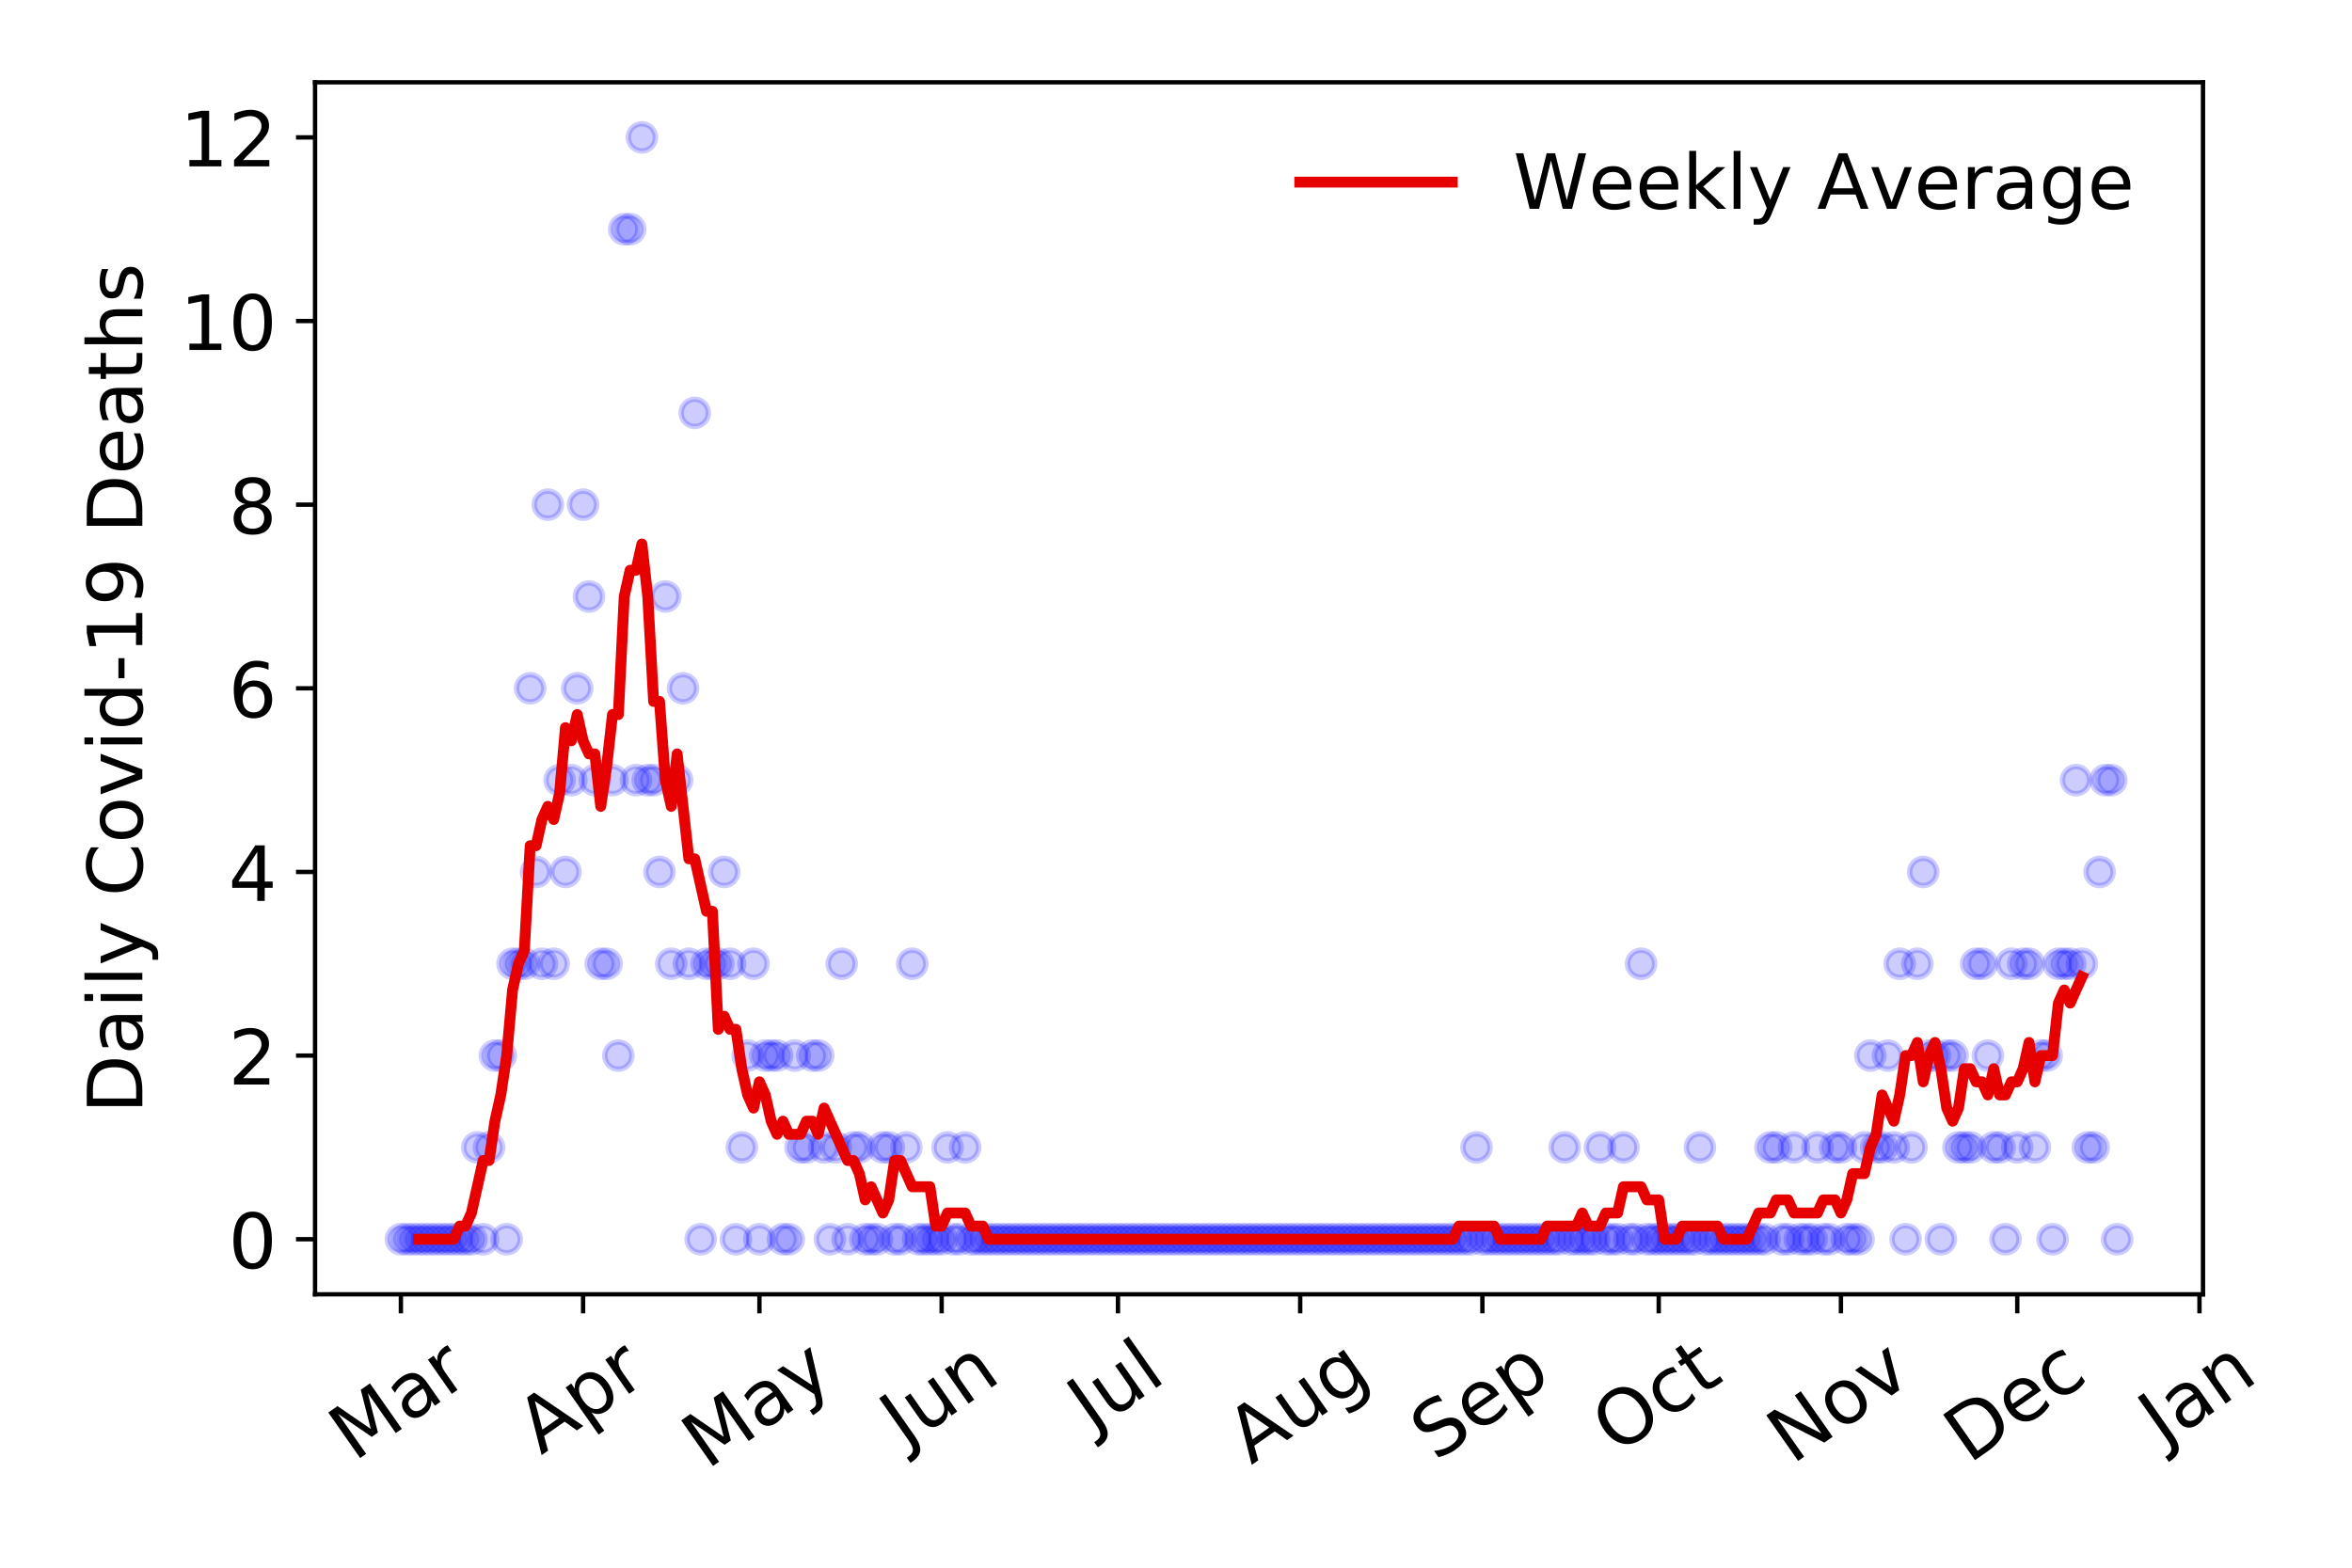 <?xml version="1.0" encoding="utf-8" standalone="no"?>
<!DOCTYPE svg PUBLIC "-//W3C//DTD SVG 1.1//EN"
  "http://www.w3.org/Graphics/SVG/1.1/DTD/svg11.dtd">
<!-- Created with matplotlib (https://matplotlib.org/) -->
<svg height="288pt" version="1.1" viewBox="0 0 432 288" width="432pt" xmlns="http://www.w3.org/2000/svg" xmlns:xlink="http://www.w3.org/1999/xlink">
 <defs>
  <style type="text/css">
*{stroke-linecap:butt;stroke-linejoin:round;}
  </style>
 </defs>
 <g id="figure_1">
  <g id="patch_1">
   <path d="M 0 288 
L 432 288 
L 432 0 
L 0 0 
z
" style="fill:#ffffff;"/>
  </g>
  <g id="axes_1">
   <g id="patch_2">
    <path d="M 57.87 237.778 
L 404.633 237.778 
L 404.633 15.12 
L 57.87 15.12 
z
" style="fill:#ffffff;"/>
   </g>
   <g id="matplotlib.axis_1">
    <g id="xtick_1">
     <g id="line2d_1">
      <defs>
       <path d="M 0 0 
L 0 3.5 
" id="mcff7a9dde7" style="stroke:#000000;stroke-width:0.8;"/>
      </defs>
      <g>
       <use style="stroke:#000000;stroke-width:0.8;" x="73.632" xlink:href="#mcff7a9dde7" y="237.778"/>
      </g>
     </g>
     <g id="text_1">
      <!-- Mar -->
      <defs>
       <path d="M 9.812 72.906 
L 24.516 72.906 
L 43.109 23.297 
L 61.812 72.906 
L 76.516 72.906 
L 76.516 0 
L 66.891 0 
L 66.891 64.016 
L 48.094 14.016 
L 38.188 14.016 
L 19.391 64.016 
L 19.391 0 
L 9.812 0 
z
" id="DejaVuSans-77"/>
       <path d="M 34.281 27.484 
Q 23.391 27.484 19.188 25 
Q 14.984 22.516 14.984 16.5 
Q 14.984 11.719 18.141 8.906 
Q 21.297 6.109 26.703 6.109 
Q 34.188 6.109 38.703 11.406 
Q 43.219 16.703 43.219 25.484 
L 43.219 27.484 
z
M 52.203 31.203 
L 52.203 0 
L 43.219 0 
L 43.219 8.297 
Q 40.141 3.328 35.547 0.953 
Q 30.953 -1.422 24.312 -1.422 
Q 15.922 -1.422 10.953 3.297 
Q 6 8.016 6 15.922 
Q 6 25.141 12.172 29.828 
Q 18.359 34.516 30.609 34.516 
L 43.219 34.516 
L 43.219 35.406 
Q 43.219 41.609 39.141 45 
Q 35.062 48.391 27.688 48.391 
Q 23 48.391 18.547 47.266 
Q 14.109 46.141 10.016 43.891 
L 10.016 52.203 
Q 14.938 54.109 19.578 55.047 
Q 24.219 56 28.609 56 
Q 40.484 56 46.344 49.844 
Q 52.203 43.703 52.203 31.203 
z
" id="DejaVuSans-97"/>
       <path d="M 41.109 46.297 
Q 39.594 47.172 37.812 47.578 
Q 36.031 48 33.891 48 
Q 26.266 48 22.188 43.047 
Q 18.109 38.094 18.109 28.812 
L 18.109 0 
L 9.078 0 
L 9.078 54.688 
L 18.109 54.688 
L 18.109 46.188 
Q 20.953 51.172 25.484 53.578 
Q 30.031 56 36.531 56 
Q 37.453 56 38.578 55.875 
Q 39.703 55.766 41.062 55.516 
z
" id="DejaVuSans-114"/>
      </defs>
      <g transform="translate(65.029 268.643)rotate(-35)scale(0.14 -0.14)">
       <use xlink:href="#DejaVuSans-77"/>
       <use x="86.279" xlink:href="#DejaVuSans-97"/>
       <use x="147.559" xlink:href="#DejaVuSans-114"/>
      </g>
     </g>
    </g>
    <g id="xtick_2">
     <g id="line2d_2">
      <g>
       <use style="stroke:#000000;stroke-width:0.8;" x="107.099" xlink:href="#mcff7a9dde7" y="237.778"/>
      </g>
     </g>
     <g id="text_2">
      <!-- Apr -->
      <defs>
       <path d="M 34.188 63.188 
L 20.797 26.906 
L 47.609 26.906 
z
M 28.609 72.906 
L 39.797 72.906 
L 67.578 0 
L 57.328 0 
L 50.688 18.703 
L 17.828 18.703 
L 11.188 0 
L 0.781 0 
z
" id="DejaVuSans-65"/>
       <path d="M 18.109 8.203 
L 18.109 -20.797 
L 9.078 -20.797 
L 9.078 54.688 
L 18.109 54.688 
L 18.109 46.391 
Q 20.953 51.266 25.266 53.625 
Q 29.594 56 35.594 56 
Q 45.562 56 51.781 48.094 
Q 58.016 40.188 58.016 27.297 
Q 58.016 14.406 51.781 6.484 
Q 45.562 -1.422 35.594 -1.422 
Q 29.594 -1.422 25.266 0.953 
Q 20.953 3.328 18.109 8.203 
z
M 48.688 27.297 
Q 48.688 37.203 44.609 42.844 
Q 40.531 48.484 33.406 48.484 
Q 26.266 48.484 22.188 42.844 
Q 18.109 37.203 18.109 27.297 
Q 18.109 17.391 22.188 11.75 
Q 26.266 6.109 33.406 6.109 
Q 40.531 6.109 44.609 11.75 
Q 48.688 17.391 48.688 27.297 
z
" id="DejaVuSans-112"/>
      </defs>
      <g transform="translate(99.395 267.384)rotate(-35)scale(0.14 -0.14)">
       <use xlink:href="#DejaVuSans-65"/>
       <use x="68.408" xlink:href="#DejaVuSans-112"/>
       <use x="131.885" xlink:href="#DejaVuSans-114"/>
      </g>
     </g>
    </g>
    <g id="xtick_3">
     <g id="line2d_3">
      <g>
       <use style="stroke:#000000;stroke-width:0.8;" x="139.487" xlink:href="#mcff7a9dde7" y="237.778"/>
      </g>
     </g>
     <g id="text_3">
      <!-- May -->
      <defs>
       <path d="M 32.172 -5.078 
Q 28.375 -14.844 24.75 -17.812 
Q 21.141 -20.797 15.094 -20.797 
L 7.906 -20.797 
L 7.906 -13.281 
L 13.188 -13.281 
Q 16.891 -13.281 18.938 -11.516 
Q 21 -9.766 23.484 -3.219 
L 25.094 0.875 
L 2.984 54.688 
L 12.5 54.688 
L 29.594 11.922 
L 46.688 54.688 
L 56.203 54.688 
z
" id="DejaVuSans-121"/>
      </defs>
      <g transform="translate(129.847 270.094)rotate(-35)scale(0.14 -0.14)">
       <use xlink:href="#DejaVuSans-77"/>
       <use x="86.279" xlink:href="#DejaVuSans-97"/>
       <use x="147.559" xlink:href="#DejaVuSans-121"/>
      </g>
     </g>
    </g>
    <g id="xtick_4">
     <g id="line2d_4">
      <g>
       <use style="stroke:#000000;stroke-width:0.8;" x="172.954" xlink:href="#mcff7a9dde7" y="237.778"/>
      </g>
     </g>
     <g id="text_4">
      <!-- Jun -->
      <defs>
       <path d="M 9.812 72.906 
L 19.672 72.906 
L 19.672 5.078 
Q 19.672 -8.109 14.672 -14.062 
Q 9.672 -20.016 -1.422 -20.016 
L -5.172 -20.016 
L -5.172 -11.719 
L -2.094 -11.719 
Q 4.438 -11.719 7.125 -8.047 
Q 9.812 -4.391 9.812 5.078 
z
" id="DejaVuSans-74"/>
       <path d="M 8.5 21.578 
L 8.5 54.688 
L 17.484 54.688 
L 17.484 21.922 
Q 17.484 14.156 20.5 10.266 
Q 23.531 6.391 29.594 6.391 
Q 36.859 6.391 41.078 11.031 
Q 45.312 15.672 45.312 23.688 
L 45.312 54.688 
L 54.297 54.688 
L 54.297 0 
L 45.312 0 
L 45.312 8.406 
Q 42.047 3.422 37.719 1 
Q 33.406 -1.422 27.688 -1.422 
Q 18.266 -1.422 13.375 4.438 
Q 8.5 10.297 8.5 21.578 
z
M 31.109 56 
z
" id="DejaVuSans-117"/>
       <path d="M 54.891 33.016 
L 54.891 0 
L 45.906 0 
L 45.906 32.719 
Q 45.906 40.484 42.875 44.328 
Q 39.844 48.188 33.797 48.188 
Q 26.516 48.188 22.312 43.547 
Q 18.109 38.922 18.109 30.906 
L 18.109 0 
L 9.078 0 
L 9.078 54.688 
L 18.109 54.688 
L 18.109 46.188 
Q 21.344 51.125 25.703 53.562 
Q 30.078 56 35.797 56 
Q 45.219 56 50.047 50.172 
Q 54.891 44.344 54.891 33.016 
z
" id="DejaVuSans-110"/>
      </defs>
      <g transform="translate(166.21 266.039)rotate(-35)scale(0.14 -0.14)">
       <use xlink:href="#DejaVuSans-74"/>
       <use x="29.492" xlink:href="#DejaVuSans-117"/>
       <use x="92.871" xlink:href="#DejaVuSans-110"/>
      </g>
     </g>
    </g>
    <g id="xtick_5">
     <g id="line2d_5">
      <g>
       <use style="stroke:#000000;stroke-width:0.8;" x="205.342" xlink:href="#mcff7a9dde7" y="237.778"/>
      </g>
     </g>
     <g id="text_5">
      <!-- Jul -->
      <defs>
       <path d="M 9.422 75.984 
L 18.406 75.984 
L 18.406 0 
L 9.422 0 
z
" id="DejaVuSans-108"/>
      </defs>
      <g transform="translate(200.639 263.181)rotate(-35)scale(0.14 -0.14)">
       <use xlink:href="#DejaVuSans-74"/>
       <use x="29.492" xlink:href="#DejaVuSans-117"/>
       <use x="92.871" xlink:href="#DejaVuSans-108"/>
      </g>
     </g>
    </g>
    <g id="xtick_6">
     <g id="line2d_6">
      <g>
       <use style="stroke:#000000;stroke-width:0.8;" x="238.809" xlink:href="#mcff7a9dde7" y="237.778"/>
      </g>
     </g>
     <g id="text_6">
      <!-- Aug -->
      <defs>
       <path d="M 45.406 27.984 
Q 45.406 37.75 41.375 43.109 
Q 37.359 48.484 30.078 48.484 
Q 22.859 48.484 18.828 43.109 
Q 14.797 37.75 14.797 27.984 
Q 14.797 18.266 18.828 12.891 
Q 22.859 7.516 30.078 7.516 
Q 37.359 7.516 41.375 12.891 
Q 45.406 18.266 45.406 27.984 
z
M 54.391 6.781 
Q 54.391 -7.172 48.188 -13.984 
Q 42 -20.797 29.203 -20.797 
Q 24.469 -20.797 20.266 -20.094 
Q 16.062 -19.391 12.109 -17.922 
L 12.109 -9.188 
Q 16.062 -11.328 19.922 -12.344 
Q 23.781 -13.375 27.781 -13.375 
Q 36.625 -13.375 41.016 -8.766 
Q 45.406 -4.156 45.406 5.172 
L 45.406 9.625 
Q 42.625 4.781 38.281 2.391 
Q 33.938 0 27.875 0 
Q 17.828 0 11.672 7.656 
Q 5.516 15.328 5.516 27.984 
Q 5.516 40.672 11.672 48.328 
Q 17.828 56 27.875 56 
Q 33.938 56 38.281 53.609 
Q 42.625 51.219 45.406 46.391 
L 45.406 54.688 
L 54.391 54.688 
z
" id="DejaVuSans-103"/>
      </defs>
      <g transform="translate(229.828 269.172)rotate(-35)scale(0.14 -0.14)">
       <use xlink:href="#DejaVuSans-65"/>
       <use x="68.408" xlink:href="#DejaVuSans-117"/>
       <use x="131.787" xlink:href="#DejaVuSans-103"/>
      </g>
     </g>
    </g>
    <g id="xtick_7">
     <g id="line2d_7">
      <g>
       <use style="stroke:#000000;stroke-width:0.8;" x="272.276" xlink:href="#mcff7a9dde7" y="237.778"/>
      </g>
     </g>
     <g id="text_7">
      <!-- Sep -->
      <defs>
       <path d="M 53.516 70.516 
L 53.516 60.891 
Q 47.906 63.578 42.922 64.891 
Q 37.938 66.219 33.297 66.219 
Q 25.25 66.219 20.875 63.094 
Q 16.5 59.969 16.5 54.203 
Q 16.5 49.359 19.406 46.891 
Q 22.312 44.438 30.422 42.922 
L 36.375 41.703 
Q 47.406 39.594 52.656 34.297 
Q 57.906 29 57.906 20.125 
Q 57.906 9.516 50.797 4.047 
Q 43.703 -1.422 29.984 -1.422 
Q 24.812 -1.422 18.969 -0.25 
Q 13.141 0.922 6.891 3.219 
L 6.891 13.375 
Q 12.891 10.016 18.656 8.297 
Q 24.422 6.594 29.984 6.594 
Q 38.422 6.594 43.016 9.906 
Q 47.609 13.234 47.609 19.391 
Q 47.609 24.75 44.312 27.781 
Q 41.016 30.812 33.5 32.328 
L 27.484 33.5 
Q 16.453 35.688 11.516 40.375 
Q 6.594 45.062 6.594 53.422 
Q 6.594 63.094 13.406 68.656 
Q 20.219 74.219 32.172 74.219 
Q 37.312 74.219 42.625 73.281 
Q 47.953 72.359 53.516 70.516 
z
" id="DejaVuSans-83"/>
       <path d="M 56.203 29.594 
L 56.203 25.203 
L 14.891 25.203 
Q 15.484 15.922 20.484 11.062 
Q 25.484 6.203 34.422 6.203 
Q 39.594 6.203 44.453 7.469 
Q 49.312 8.734 54.109 11.281 
L 54.109 2.781 
Q 49.266 0.734 44.188 -0.344 
Q 39.109 -1.422 33.891 -1.422 
Q 20.797 -1.422 13.156 6.188 
Q 5.516 13.812 5.516 26.812 
Q 5.516 40.234 12.766 48.109 
Q 20.016 56 32.328 56 
Q 43.359 56 49.781 48.891 
Q 56.203 41.797 56.203 29.594 
z
M 47.219 32.234 
Q 47.125 39.594 43.094 43.984 
Q 39.062 48.391 32.422 48.391 
Q 24.906 48.391 20.391 44.141 
Q 15.875 39.891 15.188 32.172 
z
" id="DejaVuSans-101"/>
      </defs>
      <g transform="translate(263.683 268.629)rotate(-35)scale(0.14 -0.14)">
       <use xlink:href="#DejaVuSans-83"/>
       <use x="63.477" xlink:href="#DejaVuSans-101"/>
       <use x="125" xlink:href="#DejaVuSans-112"/>
      </g>
     </g>
    </g>
    <g id="xtick_8">
     <g id="line2d_8">
      <g>
       <use style="stroke:#000000;stroke-width:0.8;" x="304.664" xlink:href="#mcff7a9dde7" y="237.778"/>
      </g>
     </g>
     <g id="text_8">
      <!-- Oct -->
      <defs>
       <path d="M 39.406 66.219 
Q 28.656 66.219 22.328 58.203 
Q 16.016 50.203 16.016 36.375 
Q 16.016 22.609 22.328 14.594 
Q 28.656 6.594 39.406 6.594 
Q 50.141 6.594 56.422 14.594 
Q 62.703 22.609 62.703 36.375 
Q 62.703 50.203 56.422 58.203 
Q 50.141 66.219 39.406 66.219 
z
M 39.406 74.219 
Q 54.734 74.219 63.906 63.938 
Q 73.094 53.656 73.094 36.375 
Q 73.094 19.141 63.906 8.859 
Q 54.734 -1.422 39.406 -1.422 
Q 24.031 -1.422 14.812 8.828 
Q 5.609 19.094 5.609 36.375 
Q 5.609 53.656 14.812 63.938 
Q 24.031 74.219 39.406 74.219 
z
" id="DejaVuSans-79"/>
       <path d="M 48.781 52.594 
L 48.781 44.188 
Q 44.969 46.297 41.141 47.344 
Q 37.312 48.391 33.406 48.391 
Q 24.656 48.391 19.812 42.844 
Q 14.984 37.312 14.984 27.297 
Q 14.984 17.281 19.812 11.734 
Q 24.656 6.203 33.406 6.203 
Q 37.312 6.203 41.141 7.25 
Q 44.969 8.297 48.781 10.406 
L 48.781 2.094 
Q 45.016 0.344 40.984 -0.531 
Q 36.969 -1.422 32.422 -1.422 
Q 20.062 -1.422 12.781 6.344 
Q 5.516 14.109 5.516 27.297 
Q 5.516 40.672 12.859 48.328 
Q 20.219 56 33.016 56 
Q 37.156 56 41.109 55.141 
Q 45.062 54.297 48.781 52.594 
z
" id="DejaVuSans-99"/>
       <path d="M 18.312 70.219 
L 18.312 54.688 
L 36.812 54.688 
L 36.812 47.703 
L 18.312 47.703 
L 18.312 18.016 
Q 18.312 11.328 20.141 9.422 
Q 21.969 7.516 27.594 7.516 
L 36.812 7.516 
L 36.812 0 
L 27.594 0 
Q 17.188 0 13.234 3.875 
Q 9.281 7.766 9.281 18.016 
L 9.281 47.703 
L 2.688 47.703 
L 2.688 54.688 
L 9.281 54.688 
L 9.281 70.219 
z
" id="DejaVuSans-116"/>
      </defs>
      <g transform="translate(296.965 267.377)rotate(-35)scale(0.14 -0.14)">
       <use xlink:href="#DejaVuSans-79"/>
       <use x="78.711" xlink:href="#DejaVuSans-99"/>
       <use x="133.691" xlink:href="#DejaVuSans-116"/>
      </g>
     </g>
    </g>
    <g id="xtick_9">
     <g id="line2d_9">
      <g>
       <use style="stroke:#000000;stroke-width:0.8;" x="338.131" xlink:href="#mcff7a9dde7" y="237.778"/>
      </g>
     </g>
     <g id="text_9">
      <!-- Nov -->
      <defs>
       <path d="M 9.812 72.906 
L 23.094 72.906 
L 55.422 11.922 
L 55.422 72.906 
L 64.984 72.906 
L 64.984 0 
L 51.703 0 
L 19.391 60.984 
L 19.391 0 
L 9.812 0 
z
" id="DejaVuSans-78"/>
       <path d="M 30.609 48.391 
Q 23.391 48.391 19.188 42.75 
Q 14.984 37.109 14.984 27.297 
Q 14.984 17.484 19.156 11.844 
Q 23.344 6.203 30.609 6.203 
Q 37.797 6.203 41.984 11.859 
Q 46.188 17.531 46.188 27.297 
Q 46.188 37.016 41.984 42.703 
Q 37.797 48.391 30.609 48.391 
z
M 30.609 56 
Q 42.328 56 49.016 48.375 
Q 55.719 40.766 55.719 27.297 
Q 55.719 13.875 49.016 6.219 
Q 42.328 -1.422 30.609 -1.422 
Q 18.844 -1.422 12.172 6.219 
Q 5.516 13.875 5.516 27.297 
Q 5.516 40.766 12.172 48.375 
Q 18.844 56 30.609 56 
z
" id="DejaVuSans-111"/>
       <path d="M 2.984 54.688 
L 12.5 54.688 
L 29.594 8.797 
L 46.688 54.688 
L 56.203 54.688 
L 35.688 0 
L 23.484 0 
z
" id="DejaVuSans-118"/>
      </defs>
      <g transform="translate(329.154 269.166)rotate(-35)scale(0.14 -0.14)">
       <use xlink:href="#DejaVuSans-78"/>
       <use x="74.805" xlink:href="#DejaVuSans-111"/>
       <use x="135.986" xlink:href="#DejaVuSans-118"/>
      </g>
     </g>
    </g>
    <g id="xtick_10">
     <g id="line2d_10">
      <g>
       <use style="stroke:#000000;stroke-width:0.8;" x="370.518" xlink:href="#mcff7a9dde7" y="237.778"/>
      </g>
     </g>
     <g id="text_10">
      <!-- Dec -->
      <defs>
       <path d="M 19.672 64.797 
L 19.672 8.109 
L 31.594 8.109 
Q 46.688 8.109 53.688 14.938 
Q 60.688 21.781 60.688 36.531 
Q 60.688 51.172 53.688 57.984 
Q 46.688 64.797 31.594 64.797 
z
M 9.812 72.906 
L 30.078 72.906 
Q 51.266 72.906 61.172 64.094 
Q 71.094 55.281 71.094 36.531 
Q 71.094 17.672 61.125 8.828 
Q 51.172 0 30.078 0 
L 9.812 0 
z
" id="DejaVuSans-68"/>
      </defs>
      <g transform="translate(361.638 269.032)rotate(-35)scale(0.14 -0.14)">
       <use xlink:href="#DejaVuSans-68"/>
       <use x="77.002" xlink:href="#DejaVuSans-101"/>
       <use x="138.525" xlink:href="#DejaVuSans-99"/>
      </g>
     </g>
    </g>
    <g id="xtick_11">
     <g id="line2d_11">
      <g>
       <use style="stroke:#000000;stroke-width:0.8;" x="403.986" xlink:href="#mcff7a9dde7" y="237.778"/>
      </g>
     </g>
     <g id="text_11">
      <!-- Jan -->
      <g transform="translate(397.362 265.871)rotate(-35)scale(0.14 -0.14)">
       <use xlink:href="#DejaVuSans-74"/>
       <use x="29.492" xlink:href="#DejaVuSans-97"/>
       <use x="90.771" xlink:href="#DejaVuSans-110"/>
      </g>
     </g>
    </g>
   </g>
   <g id="matplotlib.axis_2">
    <g id="ytick_1">
     <g id="line2d_12">
      <defs>
       <path d="M 0 0 
L -3.5 0 
" id="m6d0bc3a844" style="stroke:#000000;stroke-width:0.8;"/>
      </defs>
      <g>
       <use style="stroke:#000000;stroke-width:0.8;" x="57.87" xlink:href="#m6d0bc3a844" y="227.657"/>
      </g>
     </g>
     <g id="text_12">
      <!-- 0 -->
      <defs>
       <path d="M 31.781 66.406 
Q 24.172 66.406 20.328 58.906 
Q 16.5 51.422 16.5 36.375 
Q 16.5 21.391 20.328 13.891 
Q 24.172 6.391 31.781 6.391 
Q 39.453 6.391 43.281 13.891 
Q 47.125 21.391 47.125 36.375 
Q 47.125 51.422 43.281 58.906 
Q 39.453 66.406 31.781 66.406 
z
M 31.781 74.219 
Q 44.047 74.219 50.516 64.516 
Q 56.984 54.828 56.984 36.375 
Q 56.984 17.969 50.516 8.266 
Q 44.047 -1.422 31.781 -1.422 
Q 19.531 -1.422 13.062 8.266 
Q 6.594 17.969 6.594 36.375 
Q 6.594 54.828 13.062 64.516 
Q 19.531 74.219 31.781 74.219 
z
" id="DejaVuSans-48"/>
      </defs>
      <g transform="translate(41.962 232.976)scale(0.14 -0.14)">
       <use xlink:href="#DejaVuSans-48"/>
      </g>
     </g>
    </g>
    <g id="ytick_2">
     <g id="line2d_13">
      <g>
       <use style="stroke:#000000;stroke-width:0.8;" x="57.87" xlink:href="#m6d0bc3a844" y="193.921"/>
      </g>
     </g>
     <g id="text_13">
      <!-- 2 -->
      <defs>
       <path d="M 19.188 8.297 
L 53.609 8.297 
L 53.609 0 
L 7.328 0 
L 7.328 8.297 
Q 12.938 14.109 22.625 23.891 
Q 32.328 33.688 34.812 36.531 
Q 39.547 41.844 41.422 45.531 
Q 43.312 49.219 43.312 52.781 
Q 43.312 58.594 39.234 62.25 
Q 35.156 65.922 28.609 65.922 
Q 23.969 65.922 18.812 64.312 
Q 13.672 62.703 7.812 59.422 
L 7.812 69.391 
Q 13.766 71.781 18.938 73 
Q 24.125 74.219 28.422 74.219 
Q 39.75 74.219 46.484 68.547 
Q 53.219 62.891 53.219 53.422 
Q 53.219 48.922 51.531 44.891 
Q 49.859 40.875 45.406 35.406 
Q 44.188 33.984 37.641 27.219 
Q 31.109 20.453 19.188 8.297 
z
" id="DejaVuSans-50"/>
      </defs>
      <g transform="translate(41.962 199.24)scale(0.14 -0.14)">
       <use xlink:href="#DejaVuSans-50"/>
      </g>
     </g>
    </g>
    <g id="ytick_3">
     <g id="line2d_14">
      <g>
       <use style="stroke:#000000;stroke-width:0.8;" x="57.87" xlink:href="#m6d0bc3a844" y="160.185"/>
      </g>
     </g>
     <g id="text_14">
      <!-- 4 -->
      <defs>
       <path d="M 37.797 64.312 
L 12.891 25.391 
L 37.797 25.391 
z
M 35.203 72.906 
L 47.609 72.906 
L 47.609 25.391 
L 58.016 25.391 
L 58.016 17.188 
L 47.609 17.188 
L 47.609 0 
L 37.797 0 
L 37.797 17.188 
L 4.891 17.188 
L 4.891 26.703 
z
" id="DejaVuSans-52"/>
      </defs>
      <g transform="translate(41.962 165.504)scale(0.14 -0.14)">
       <use xlink:href="#DejaVuSans-52"/>
      </g>
     </g>
    </g>
    <g id="ytick_4">
     <g id="line2d_15">
      <g>
       <use style="stroke:#000000;stroke-width:0.8;" x="57.87" xlink:href="#m6d0bc3a844" y="126.449"/>
      </g>
     </g>
     <g id="text_15">
      <!-- 6 -->
      <defs>
       <path d="M 33.016 40.375 
Q 26.375 40.375 22.484 35.828 
Q 18.609 31.297 18.609 23.391 
Q 18.609 15.531 22.484 10.953 
Q 26.375 6.391 33.016 6.391 
Q 39.656 6.391 43.531 10.953 
Q 47.406 15.531 47.406 23.391 
Q 47.406 31.297 43.531 35.828 
Q 39.656 40.375 33.016 40.375 
z
M 52.594 71.297 
L 52.594 62.312 
Q 48.875 64.062 45.094 64.984 
Q 41.312 65.922 37.594 65.922 
Q 27.828 65.922 22.672 59.328 
Q 17.531 52.734 16.797 39.406 
Q 19.672 43.656 24.016 45.922 
Q 28.375 48.188 33.594 48.188 
Q 44.578 48.188 50.953 41.516 
Q 57.328 34.859 57.328 23.391 
Q 57.328 12.156 50.688 5.359 
Q 44.047 -1.422 33.016 -1.422 
Q 20.359 -1.422 13.672 8.266 
Q 6.984 17.969 6.984 36.375 
Q 6.984 53.656 15.188 63.938 
Q 23.391 74.219 37.203 74.219 
Q 40.922 74.219 44.703 73.484 
Q 48.484 72.75 52.594 71.297 
z
" id="DejaVuSans-54"/>
      </defs>
      <g transform="translate(41.962 131.768)scale(0.14 -0.14)">
       <use xlink:href="#DejaVuSans-54"/>
      </g>
     </g>
    </g>
    <g id="ytick_5">
     <g id="line2d_16">
      <g>
       <use style="stroke:#000000;stroke-width:0.8;" x="57.87" xlink:href="#m6d0bc3a844" y="92.713"/>
      </g>
     </g>
     <g id="text_16">
      <!-- 8 -->
      <defs>
       <path d="M 31.781 34.625 
Q 24.75 34.625 20.719 30.859 
Q 16.703 27.094 16.703 20.516 
Q 16.703 13.922 20.719 10.156 
Q 24.75 6.391 31.781 6.391 
Q 38.812 6.391 42.859 10.172 
Q 46.922 13.969 46.922 20.516 
Q 46.922 27.094 42.891 30.859 
Q 38.875 34.625 31.781 34.625 
z
M 21.922 38.812 
Q 15.578 40.375 12.031 44.719 
Q 8.5 49.078 8.5 55.328 
Q 8.5 64.062 14.719 69.141 
Q 20.953 74.219 31.781 74.219 
Q 42.672 74.219 48.875 69.141 
Q 55.078 64.062 55.078 55.328 
Q 55.078 49.078 51.531 44.719 
Q 48 40.375 41.703 38.812 
Q 48.828 37.156 52.797 32.312 
Q 56.781 27.484 56.781 20.516 
Q 56.781 9.906 50.312 4.234 
Q 43.844 -1.422 31.781 -1.422 
Q 19.734 -1.422 13.25 4.234 
Q 6.781 9.906 6.781 20.516 
Q 6.781 27.484 10.781 32.312 
Q 14.797 37.156 21.922 38.812 
z
M 18.312 54.391 
Q 18.312 48.734 21.844 45.562 
Q 25.391 42.391 31.781 42.391 
Q 38.141 42.391 41.719 45.562 
Q 45.312 48.734 45.312 54.391 
Q 45.312 60.062 41.719 63.234 
Q 38.141 66.406 31.781 66.406 
Q 25.391 66.406 21.844 63.234 
Q 18.312 60.062 18.312 54.391 
z
" id="DejaVuSans-56"/>
      </defs>
      <g transform="translate(41.962 98.032)scale(0.14 -0.14)">
       <use xlink:href="#DejaVuSans-56"/>
      </g>
     </g>
    </g>
    <g id="ytick_6">
     <g id="line2d_17">
      <g>
       <use style="stroke:#000000;stroke-width:0.8;" x="57.87" xlink:href="#m6d0bc3a844" y="58.977"/>
      </g>
     </g>
     <g id="text_17">
      <!-- 10 -->
      <defs>
       <path d="M 12.406 8.297 
L 28.516 8.297 
L 28.516 63.922 
L 10.984 60.406 
L 10.984 69.391 
L 28.422 72.906 
L 38.281 72.906 
L 38.281 8.297 
L 54.391 8.297 
L 54.391 0 
L 12.406 0 
z
" id="DejaVuSans-49"/>
      </defs>
      <g transform="translate(33.055 64.296)scale(0.14 -0.14)">
       <use xlink:href="#DejaVuSans-49"/>
       <use x="63.623" xlink:href="#DejaVuSans-48"/>
      </g>
     </g>
    </g>
    <g id="ytick_7">
     <g id="line2d_18">
      <g>
       <use style="stroke:#000000;stroke-width:0.8;" x="57.87" xlink:href="#m6d0bc3a844" y="25.241"/>
      </g>
     </g>
     <g id="text_18">
      <!-- 12 -->
      <g transform="translate(33.055 30.56)scale(0.14 -0.14)">
       <use xlink:href="#DejaVuSans-49"/>
       <use x="63.623" xlink:href="#DejaVuSans-50"/>
      </g>
     </g>
    </g>
    <g id="text_19">
     <!-- Daily Covid-19 Deaths -->
     <defs>
      <path d="M 9.422 54.688 
L 18.406 54.688 
L 18.406 0 
L 9.422 0 
z
M 9.422 75.984 
L 18.406 75.984 
L 18.406 64.594 
L 9.422 64.594 
z
" id="DejaVuSans-105"/>
      <path id="DejaVuSans-32"/>
      <path d="M 64.406 67.281 
L 64.406 56.891 
Q 59.422 61.531 53.781 63.812 
Q 48.141 66.109 41.797 66.109 
Q 29.297 66.109 22.656 58.469 
Q 16.016 50.828 16.016 36.375 
Q 16.016 21.969 22.656 14.328 
Q 29.297 6.688 41.797 6.688 
Q 48.141 6.688 53.781 8.984 
Q 59.422 11.281 64.406 15.922 
L 64.406 5.609 
Q 59.234 2.094 53.438 0.328 
Q 47.656 -1.422 41.219 -1.422 
Q 24.656 -1.422 15.125 8.703 
Q 5.609 18.844 5.609 36.375 
Q 5.609 53.953 15.125 64.078 
Q 24.656 74.219 41.219 74.219 
Q 47.75 74.219 53.531 72.484 
Q 59.328 70.75 64.406 67.281 
z
" id="DejaVuSans-67"/>
      <path d="M 45.406 46.391 
L 45.406 75.984 
L 54.391 75.984 
L 54.391 0 
L 45.406 0 
L 45.406 8.203 
Q 42.578 3.328 38.25 0.953 
Q 33.938 -1.422 27.875 -1.422 
Q 17.969 -1.422 11.734 6.484 
Q 5.516 14.406 5.516 27.297 
Q 5.516 40.188 11.734 48.094 
Q 17.969 56 27.875 56 
Q 33.938 56 38.25 53.625 
Q 42.578 51.266 45.406 46.391 
z
M 14.797 27.297 
Q 14.797 17.391 18.875 11.75 
Q 22.953 6.109 30.078 6.109 
Q 37.203 6.109 41.297 11.75 
Q 45.406 17.391 45.406 27.297 
Q 45.406 37.203 41.297 42.844 
Q 37.203 48.484 30.078 48.484 
Q 22.953 48.484 18.875 42.844 
Q 14.797 37.203 14.797 27.297 
z
" id="DejaVuSans-100"/>
      <path d="M 4.891 31.391 
L 31.203 31.391 
L 31.203 23.391 
L 4.891 23.391 
z
" id="DejaVuSans-45"/>
      <path d="M 10.984 1.516 
L 10.984 10.5 
Q 14.703 8.734 18.5 7.812 
Q 22.312 6.891 25.984 6.891 
Q 35.75 6.891 40.891 13.453 
Q 46.047 20.016 46.781 33.406 
Q 43.953 29.203 39.594 26.953 
Q 35.25 24.703 29.984 24.703 
Q 19.047 24.703 12.672 31.312 
Q 6.297 37.938 6.297 49.422 
Q 6.297 60.641 12.938 67.422 
Q 19.578 74.219 30.609 74.219 
Q 43.266 74.219 49.922 64.516 
Q 56.594 54.828 56.594 36.375 
Q 56.594 19.141 48.406 8.859 
Q 40.234 -1.422 26.422 -1.422 
Q 22.703 -1.422 18.891 -0.688 
Q 15.094 0.047 10.984 1.516 
z
M 30.609 32.422 
Q 37.25 32.422 41.125 36.953 
Q 45.016 41.5 45.016 49.422 
Q 45.016 57.281 41.125 61.844 
Q 37.25 66.406 30.609 66.406 
Q 23.969 66.406 20.094 61.844 
Q 16.219 57.281 16.219 49.422 
Q 16.219 41.5 20.094 36.953 
Q 23.969 32.422 30.609 32.422 
z
" id="DejaVuSans-57"/>
      <path d="M 54.891 33.016 
L 54.891 0 
L 45.906 0 
L 45.906 32.719 
Q 45.906 40.484 42.875 44.328 
Q 39.844 48.188 33.797 48.188 
Q 26.516 48.188 22.312 43.547 
Q 18.109 38.922 18.109 30.906 
L 18.109 0 
L 9.078 0 
L 9.078 75.984 
L 18.109 75.984 
L 18.109 46.188 
Q 21.344 51.125 25.703 53.562 
Q 30.078 56 35.797 56 
Q 45.219 56 50.047 50.172 
Q 54.891 44.344 54.891 33.016 
z
" id="DejaVuSans-104"/>
      <path d="M 44.281 53.078 
L 44.281 44.578 
Q 40.484 46.531 36.375 47.5 
Q 32.281 48.484 27.875 48.484 
Q 21.188 48.484 17.844 46.438 
Q 14.5 44.391 14.5 40.281 
Q 14.5 37.156 16.891 35.375 
Q 19.281 33.594 26.516 31.984 
L 29.594 31.297 
Q 39.156 29.25 43.188 25.516 
Q 47.219 21.781 47.219 15.094 
Q 47.219 7.469 41.188 3.016 
Q 35.156 -1.422 24.609 -1.422 
Q 20.219 -1.422 15.453 -0.562 
Q 10.688 0.297 5.422 2 
L 5.422 11.281 
Q 10.406 8.688 15.234 7.391 
Q 20.062 6.109 24.812 6.109 
Q 31.156 6.109 34.562 8.281 
Q 37.984 10.453 37.984 14.406 
Q 37.984 18.062 35.516 20.016 
Q 33.062 21.969 24.703 23.781 
L 21.578 24.516 
Q 13.234 26.266 9.516 29.906 
Q 5.812 33.547 5.812 39.891 
Q 5.812 47.609 11.281 51.797 
Q 16.75 56 26.812 56 
Q 31.781 56 36.172 55.266 
Q 40.578 54.547 44.281 53.078 
z
" id="DejaVuSans-115"/>
     </defs>
     <g transform="translate(26.143 204.56)rotate(-90)scale(0.14 -0.14)">
      <use xlink:href="#DejaVuSans-68"/>
      <use x="77.002" xlink:href="#DejaVuSans-97"/>
      <use x="138.281" xlink:href="#DejaVuSans-105"/>
      <use x="166.064" xlink:href="#DejaVuSans-108"/>
      <use x="193.848" xlink:href="#DejaVuSans-121"/>
      <use x="253.027" xlink:href="#DejaVuSans-32"/>
      <use x="284.814" xlink:href="#DejaVuSans-67"/>
      <use x="354.639" xlink:href="#DejaVuSans-111"/>
      <use x="415.82" xlink:href="#DejaVuSans-118"/>
      <use x="475" xlink:href="#DejaVuSans-105"/>
      <use x="502.783" xlink:href="#DejaVuSans-100"/>
      <use x="566.26" xlink:href="#DejaVuSans-45"/>
      <use x="602.344" xlink:href="#DejaVuSans-49"/>
      <use x="665.967" xlink:href="#DejaVuSans-57"/>
      <use x="729.59" xlink:href="#DejaVuSans-32"/>
      <use x="761.377" xlink:href="#DejaVuSans-68"/>
      <use x="838.379" xlink:href="#DejaVuSans-101"/>
      <use x="899.902" xlink:href="#DejaVuSans-97"/>
      <use x="961.182" xlink:href="#DejaVuSans-116"/>
      <use x="1000.391" xlink:href="#DejaVuSans-104"/>
      <use x="1063.77" xlink:href="#DejaVuSans-115"/>
     </g>
    </g>
   </g>
   <g id="line2d_19">
    <defs>
     <path d="M 0 2.5 
C 0.663 2.5 1.299 2.237 1.768 1.768 
C 2.237 1.299 2.5 0.663 2.5 0 
C 2.5 -0.663 2.237 -1.299 1.768 -1.768 
C 1.299 -2.237 0.663 -2.5 0 -2.5 
C -0.663 -2.5 -1.299 -2.237 -1.768 -1.768 
C -2.237 -1.299 -2.5 -0.663 -2.5 0 
C -2.5 0.663 -2.237 1.299 -1.768 1.768 
C -1.299 2.237 -0.663 2.5 0 2.5 
z
" id="mff7df8f517" style="stroke:#0000ff;stroke-opacity:0.2;"/>
    </defs>
    <g clip-path="url(#p73591a49c9)">
     <use style="fill:#0000ff;fill-opacity:0.2;stroke:#0000ff;stroke-opacity:0.2;" x="73.632" xlink:href="#mff7df8f517" y="227.657"/>
     <use style="fill:#0000ff;fill-opacity:0.2;stroke:#0000ff;stroke-opacity:0.2;" x="74.712" xlink:href="#mff7df8f517" y="227.657"/>
     <use style="fill:#0000ff;fill-opacity:0.2;stroke:#0000ff;stroke-opacity:0.2;" x="75.791" xlink:href="#mff7df8f517" y="227.657"/>
     <use style="fill:#0000ff;fill-opacity:0.2;stroke:#0000ff;stroke-opacity:0.2;" x="76.871" xlink:href="#mff7df8f517" y="227.657"/>
     <use style="fill:#0000ff;fill-opacity:0.2;stroke:#0000ff;stroke-opacity:0.2;" x="77.95" xlink:href="#mff7df8f517" y="227.657"/>
     <use style="fill:#0000ff;fill-opacity:0.2;stroke:#0000ff;stroke-opacity:0.2;" x="79.03" xlink:href="#mff7df8f517" y="227.657"/>
     <use style="fill:#0000ff;fill-opacity:0.2;stroke:#0000ff;stroke-opacity:0.2;" x="80.109" xlink:href="#mff7df8f517" y="227.657"/>
     <use style="fill:#0000ff;fill-opacity:0.2;stroke:#0000ff;stroke-opacity:0.2;" x="81.189" xlink:href="#mff7df8f517" y="227.657"/>
     <use style="fill:#0000ff;fill-opacity:0.2;stroke:#0000ff;stroke-opacity:0.2;" x="82.269" xlink:href="#mff7df8f517" y="227.657"/>
     <use style="fill:#0000ff;fill-opacity:0.2;stroke:#0000ff;stroke-opacity:0.2;" x="83.348" xlink:href="#mff7df8f517" y="227.657"/>
     <use style="fill:#0000ff;fill-opacity:0.2;stroke:#0000ff;stroke-opacity:0.2;" x="84.428" xlink:href="#mff7df8f517" y="227.657"/>
     <use style="fill:#0000ff;fill-opacity:0.2;stroke:#0000ff;stroke-opacity:0.2;" x="85.507" xlink:href="#mff7df8f517" y="227.657"/>
     <use style="fill:#0000ff;fill-opacity:0.2;stroke:#0000ff;stroke-opacity:0.2;" x="86.587" xlink:href="#mff7df8f517" y="227.657"/>
     <use style="fill:#0000ff;fill-opacity:0.2;stroke:#0000ff;stroke-opacity:0.2;" x="87.667" xlink:href="#mff7df8f517" y="210.789"/>
     <use style="fill:#0000ff;fill-opacity:0.2;stroke:#0000ff;stroke-opacity:0.2;" x="88.746" xlink:href="#mff7df8f517" y="227.657"/>
     <use style="fill:#0000ff;fill-opacity:0.2;stroke:#0000ff;stroke-opacity:0.2;" x="89.826" xlink:href="#mff7df8f517" y="210.789"/>
     <use style="fill:#0000ff;fill-opacity:0.2;stroke:#0000ff;stroke-opacity:0.2;" x="90.905" xlink:href="#mff7df8f517" y="193.921"/>
     <use style="fill:#0000ff;fill-opacity:0.2;stroke:#0000ff;stroke-opacity:0.2;" x="91.985" xlink:href="#mff7df8f517" y="193.921"/>
     <use style="fill:#0000ff;fill-opacity:0.2;stroke:#0000ff;stroke-opacity:0.2;" x="93.065" xlink:href="#mff7df8f517" y="227.657"/>
     <use style="fill:#0000ff;fill-opacity:0.2;stroke:#0000ff;stroke-opacity:0.2;" x="94.144" xlink:href="#mff7df8f517" y="177.053"/>
     <use style="fill:#0000ff;fill-opacity:0.2;stroke:#0000ff;stroke-opacity:0.2;" x="95.224" xlink:href="#mff7df8f517" y="177.053"/>
     <use style="fill:#0000ff;fill-opacity:0.2;stroke:#0000ff;stroke-opacity:0.2;" x="96.303" xlink:href="#mff7df8f517" y="177.053"/>
     <use style="fill:#0000ff;fill-opacity:0.2;stroke:#0000ff;stroke-opacity:0.2;" x="97.383" xlink:href="#mff7df8f517" y="126.449"/>
     <use style="fill:#0000ff;fill-opacity:0.2;stroke:#0000ff;stroke-opacity:0.2;" x="98.462" xlink:href="#mff7df8f517" y="160.185"/>
     <use style="fill:#0000ff;fill-opacity:0.2;stroke:#0000ff;stroke-opacity:0.2;" x="99.542" xlink:href="#mff7df8f517" y="177.053"/>
     <use style="fill:#0000ff;fill-opacity:0.2;stroke:#0000ff;stroke-opacity:0.2;" x="100.622" xlink:href="#mff7df8f517" y="92.713"/>
     <use style="fill:#0000ff;fill-opacity:0.2;stroke:#0000ff;stroke-opacity:0.2;" x="101.701" xlink:href="#mff7df8f517" y="177.053"/>
     <use style="fill:#0000ff;fill-opacity:0.2;stroke:#0000ff;stroke-opacity:0.2;" x="102.781" xlink:href="#mff7df8f517" y="143.317"/>
     <use style="fill:#0000ff;fill-opacity:0.2;stroke:#0000ff;stroke-opacity:0.2;" x="103.86" xlink:href="#mff7df8f517" y="160.185"/>
     <use style="fill:#0000ff;fill-opacity:0.2;stroke:#0000ff;stroke-opacity:0.2;" x="104.94" xlink:href="#mff7df8f517" y="143.317"/>
     <use style="fill:#0000ff;fill-opacity:0.2;stroke:#0000ff;stroke-opacity:0.2;" x="106.02" xlink:href="#mff7df8f517" y="126.449"/>
     <use style="fill:#0000ff;fill-opacity:0.2;stroke:#0000ff;stroke-opacity:0.2;" x="107.099" xlink:href="#mff7df8f517" y="92.713"/>
     <use style="fill:#0000ff;fill-opacity:0.2;stroke:#0000ff;stroke-opacity:0.2;" x="108.179" xlink:href="#mff7df8f517" y="109.581"/>
     <use style="fill:#0000ff;fill-opacity:0.2;stroke:#0000ff;stroke-opacity:0.2;" x="109.258" xlink:href="#mff7df8f517" y="143.317"/>
     <use style="fill:#0000ff;fill-opacity:0.2;stroke:#0000ff;stroke-opacity:0.2;" x="110.338" xlink:href="#mff7df8f517" y="177.053"/>
     <use style="fill:#0000ff;fill-opacity:0.2;stroke:#0000ff;stroke-opacity:0.2;" x="111.418" xlink:href="#mff7df8f517" y="177.053"/>
     <use style="fill:#0000ff;fill-opacity:0.2;stroke:#0000ff;stroke-opacity:0.2;" x="112.497" xlink:href="#mff7df8f517" y="143.317"/>
     <use style="fill:#0000ff;fill-opacity:0.2;stroke:#0000ff;stroke-opacity:0.2;" x="113.577" xlink:href="#mff7df8f517" y="193.921"/>
     <use style="fill:#0000ff;fill-opacity:0.2;stroke:#0000ff;stroke-opacity:0.2;" x="114.656" xlink:href="#mff7df8f517" y="42.109"/>
     <use style="fill:#0000ff;fill-opacity:0.2;stroke:#0000ff;stroke-opacity:0.2;" x="115.736" xlink:href="#mff7df8f517" y="42.109"/>
     <use style="fill:#0000ff;fill-opacity:0.2;stroke:#0000ff;stroke-opacity:0.2;" x="116.815" xlink:href="#mff7df8f517" y="143.317"/>
     <use style="fill:#0000ff;fill-opacity:0.2;stroke:#0000ff;stroke-opacity:0.2;" x="117.895" xlink:href="#mff7df8f517" y="25.241"/>
     <use style="fill:#0000ff;fill-opacity:0.2;stroke:#0000ff;stroke-opacity:0.2;" x="118.975" xlink:href="#mff7df8f517" y="143.317"/>
     <use style="fill:#0000ff;fill-opacity:0.2;stroke:#0000ff;stroke-opacity:0.2;" x="120.054" xlink:href="#mff7df8f517" y="143.317"/>
     <use style="fill:#0000ff;fill-opacity:0.2;stroke:#0000ff;stroke-opacity:0.2;" x="121.134" xlink:href="#mff7df8f517" y="160.185"/>
     <use style="fill:#0000ff;fill-opacity:0.2;stroke:#0000ff;stroke-opacity:0.2;" x="122.213" xlink:href="#mff7df8f517" y="109.581"/>
     <use style="fill:#0000ff;fill-opacity:0.2;stroke:#0000ff;stroke-opacity:0.2;" x="123.293" xlink:href="#mff7df8f517" y="177.053"/>
     <use style="fill:#0000ff;fill-opacity:0.2;stroke:#0000ff;stroke-opacity:0.2;" x="124.373" xlink:href="#mff7df8f517" y="143.317"/>
     <use style="fill:#0000ff;fill-opacity:0.2;stroke:#0000ff;stroke-opacity:0.2;" x="125.452" xlink:href="#mff7df8f517" y="126.449"/>
     <use style="fill:#0000ff;fill-opacity:0.2;stroke:#0000ff;stroke-opacity:0.2;" x="126.532" xlink:href="#mff7df8f517" y="177.053"/>
     <use style="fill:#0000ff;fill-opacity:0.2;stroke:#0000ff;stroke-opacity:0.2;" x="127.611" xlink:href="#mff7df8f517" y="75.845"/>
     <use style="fill:#0000ff;fill-opacity:0.2;stroke:#0000ff;stroke-opacity:0.2;" x="128.691" xlink:href="#mff7df8f517" y="227.657"/>
     <use style="fill:#0000ff;fill-opacity:0.2;stroke:#0000ff;stroke-opacity:0.2;" x="129.77" xlink:href="#mff7df8f517" y="177.053"/>
     <use style="fill:#0000ff;fill-opacity:0.2;stroke:#0000ff;stroke-opacity:0.2;" x="130.85" xlink:href="#mff7df8f517" y="177.053"/>
     <use style="fill:#0000ff;fill-opacity:0.2;stroke:#0000ff;stroke-opacity:0.2;" x="131.93" xlink:href="#mff7df8f517" y="177.053"/>
     <use style="fill:#0000ff;fill-opacity:0.2;stroke:#0000ff;stroke-opacity:0.2;" x="133.009" xlink:href="#mff7df8f517" y="160.185"/>
     <use style="fill:#0000ff;fill-opacity:0.2;stroke:#0000ff;stroke-opacity:0.2;" x="134.089" xlink:href="#mff7df8f517" y="177.053"/>
     <use style="fill:#0000ff;fill-opacity:0.2;stroke:#0000ff;stroke-opacity:0.2;" x="135.168" xlink:href="#mff7df8f517" y="227.657"/>
     <use style="fill:#0000ff;fill-opacity:0.2;stroke:#0000ff;stroke-opacity:0.2;" x="136.248" xlink:href="#mff7df8f517" y="210.789"/>
     <use style="fill:#0000ff;fill-opacity:0.2;stroke:#0000ff;stroke-opacity:0.2;" x="137.328" xlink:href="#mff7df8f517" y="193.921"/>
     <use style="fill:#0000ff;fill-opacity:0.2;stroke:#0000ff;stroke-opacity:0.2;" x="138.407" xlink:href="#mff7df8f517" y="177.053"/>
     <use style="fill:#0000ff;fill-opacity:0.2;stroke:#0000ff;stroke-opacity:0.2;" x="139.487" xlink:href="#mff7df8f517" y="227.657"/>
     <use style="fill:#0000ff;fill-opacity:0.2;stroke:#0000ff;stroke-opacity:0.2;" x="140.566" xlink:href="#mff7df8f517" y="193.921"/>
     <use style="fill:#0000ff;fill-opacity:0.2;stroke:#0000ff;stroke-opacity:0.2;" x="141.646" xlink:href="#mff7df8f517" y="193.921"/>
     <use style="fill:#0000ff;fill-opacity:0.2;stroke:#0000ff;stroke-opacity:0.2;" x="142.726" xlink:href="#mff7df8f517" y="193.921"/>
     <use style="fill:#0000ff;fill-opacity:0.2;stroke:#0000ff;stroke-opacity:0.2;" x="143.805" xlink:href="#mff7df8f517" y="227.657"/>
     <use style="fill:#0000ff;fill-opacity:0.2;stroke:#0000ff;stroke-opacity:0.2;" x="144.885" xlink:href="#mff7df8f517" y="227.657"/>
     <use style="fill:#0000ff;fill-opacity:0.2;stroke:#0000ff;stroke-opacity:0.2;" x="145.964" xlink:href="#mff7df8f517" y="193.921"/>
     <use style="fill:#0000ff;fill-opacity:0.2;stroke:#0000ff;stroke-opacity:0.2;" x="147.044" xlink:href="#mff7df8f517" y="210.789"/>
     <use style="fill:#0000ff;fill-opacity:0.2;stroke:#0000ff;stroke-opacity:0.2;" x="148.123" xlink:href="#mff7df8f517" y="210.789"/>
     <use style="fill:#0000ff;fill-opacity:0.2;stroke:#0000ff;stroke-opacity:0.2;" x="149.203" xlink:href="#mff7df8f517" y="193.921"/>
     <use style="fill:#0000ff;fill-opacity:0.2;stroke:#0000ff;stroke-opacity:0.2;" x="150.283" xlink:href="#mff7df8f517" y="193.921"/>
     <use style="fill:#0000ff;fill-opacity:0.2;stroke:#0000ff;stroke-opacity:0.2;" x="151.362" xlink:href="#mff7df8f517" y="210.789"/>
     <use style="fill:#0000ff;fill-opacity:0.2;stroke:#0000ff;stroke-opacity:0.2;" x="152.442" xlink:href="#mff7df8f517" y="227.657"/>
     <use style="fill:#0000ff;fill-opacity:0.2;stroke:#0000ff;stroke-opacity:0.2;" x="153.521" xlink:href="#mff7df8f517" y="210.789"/>
     <use style="fill:#0000ff;fill-opacity:0.2;stroke:#0000ff;stroke-opacity:0.2;" x="154.601" xlink:href="#mff7df8f517" y="177.053"/>
     <use style="fill:#0000ff;fill-opacity:0.2;stroke:#0000ff;stroke-opacity:0.2;" x="155.681" xlink:href="#mff7df8f517" y="227.657"/>
     <use style="fill:#0000ff;fill-opacity:0.2;stroke:#0000ff;stroke-opacity:0.2;" x="156.76" xlink:href="#mff7df8f517" y="210.789"/>
     <use style="fill:#0000ff;fill-opacity:0.2;stroke:#0000ff;stroke-opacity:0.2;" x="157.84" xlink:href="#mff7df8f517" y="210.789"/>
     <use style="fill:#0000ff;fill-opacity:0.2;stroke:#0000ff;stroke-opacity:0.2;" x="158.919" xlink:href="#mff7df8f517" y="227.657"/>
     <use style="fill:#0000ff;fill-opacity:0.2;stroke:#0000ff;stroke-opacity:0.2;" x="159.999" xlink:href="#mff7df8f517" y="227.657"/>
     <use style="fill:#0000ff;fill-opacity:0.2;stroke:#0000ff;stroke-opacity:0.2;" x="161.078" xlink:href="#mff7df8f517" y="227.657"/>
     <use style="fill:#0000ff;fill-opacity:0.2;stroke:#0000ff;stroke-opacity:0.2;" x="162.158" xlink:href="#mff7df8f517" y="210.789"/>
     <use style="fill:#0000ff;fill-opacity:0.2;stroke:#0000ff;stroke-opacity:0.2;" x="163.238" xlink:href="#mff7df8f517" y="210.789"/>
     <use style="fill:#0000ff;fill-opacity:0.2;stroke:#0000ff;stroke-opacity:0.2;" x="164.317" xlink:href="#mff7df8f517" y="227.657"/>
     <use style="fill:#0000ff;fill-opacity:0.2;stroke:#0000ff;stroke-opacity:0.2;" x="165.397" xlink:href="#mff7df8f517" y="227.657"/>
     <use style="fill:#0000ff;fill-opacity:0.2;stroke:#0000ff;stroke-opacity:0.2;" x="166.476" xlink:href="#mff7df8f517" y="210.789"/>
     <use style="fill:#0000ff;fill-opacity:0.2;stroke:#0000ff;stroke-opacity:0.2;" x="167.556" xlink:href="#mff7df8f517" y="177.053"/>
     <use style="fill:#0000ff;fill-opacity:0.2;stroke:#0000ff;stroke-opacity:0.2;" x="168.636" xlink:href="#mff7df8f517" y="227.657"/>
     <use style="fill:#0000ff;fill-opacity:0.2;stroke:#0000ff;stroke-opacity:0.2;" x="169.715" xlink:href="#mff7df8f517" y="227.657"/>
     <use style="fill:#0000ff;fill-opacity:0.2;stroke:#0000ff;stroke-opacity:0.2;" x="170.795" xlink:href="#mff7df8f517" y="227.657"/>
     <use style="fill:#0000ff;fill-opacity:0.2;stroke:#0000ff;stroke-opacity:0.2;" x="171.874" xlink:href="#mff7df8f517" y="227.657"/>
     <use style="fill:#0000ff;fill-opacity:0.2;stroke:#0000ff;stroke-opacity:0.2;" x="172.954" xlink:href="#mff7df8f517" y="227.657"/>
     <use style="fill:#0000ff;fill-opacity:0.2;stroke:#0000ff;stroke-opacity:0.2;" x="174.034" xlink:href="#mff7df8f517" y="210.789"/>
     <use style="fill:#0000ff;fill-opacity:0.2;stroke:#0000ff;stroke-opacity:0.2;" x="175.113" xlink:href="#mff7df8f517" y="227.657"/>
     <use style="fill:#0000ff;fill-opacity:0.2;stroke:#0000ff;stroke-opacity:0.2;" x="176.193" xlink:href="#mff7df8f517" y="227.657"/>
     <use style="fill:#0000ff;fill-opacity:0.2;stroke:#0000ff;stroke-opacity:0.2;" x="177.272" xlink:href="#mff7df8f517" y="210.789"/>
     <use style="fill:#0000ff;fill-opacity:0.2;stroke:#0000ff;stroke-opacity:0.2;" x="178.352" xlink:href="#mff7df8f517" y="227.657"/>
     <use style="fill:#0000ff;fill-opacity:0.2;stroke:#0000ff;stroke-opacity:0.2;" x="179.431" xlink:href="#mff7df8f517" y="227.657"/>
     <use style="fill:#0000ff;fill-opacity:0.2;stroke:#0000ff;stroke-opacity:0.2;" x="180.511" xlink:href="#mff7df8f517" y="227.657"/>
     <use style="fill:#0000ff;fill-opacity:0.2;stroke:#0000ff;stroke-opacity:0.2;" x="181.591" xlink:href="#mff7df8f517" y="227.657"/>
     <use style="fill:#0000ff;fill-opacity:0.2;stroke:#0000ff;stroke-opacity:0.2;" x="182.67" xlink:href="#mff7df8f517" y="227.657"/>
     <use style="fill:#0000ff;fill-opacity:0.2;stroke:#0000ff;stroke-opacity:0.2;" x="183.75" xlink:href="#mff7df8f517" y="227.657"/>
     <use style="fill:#0000ff;fill-opacity:0.2;stroke:#0000ff;stroke-opacity:0.2;" x="184.829" xlink:href="#mff7df8f517" y="227.657"/>
     <use style="fill:#0000ff;fill-opacity:0.2;stroke:#0000ff;stroke-opacity:0.2;" x="185.909" xlink:href="#mff7df8f517" y="227.657"/>
     <use style="fill:#0000ff;fill-opacity:0.2;stroke:#0000ff;stroke-opacity:0.2;" x="186.989" xlink:href="#mff7df8f517" y="227.657"/>
     <use style="fill:#0000ff;fill-opacity:0.2;stroke:#0000ff;stroke-opacity:0.2;" x="188.068" xlink:href="#mff7df8f517" y="227.657"/>
     <use style="fill:#0000ff;fill-opacity:0.2;stroke:#0000ff;stroke-opacity:0.2;" x="189.148" xlink:href="#mff7df8f517" y="227.657"/>
     <use style="fill:#0000ff;fill-opacity:0.2;stroke:#0000ff;stroke-opacity:0.2;" x="190.227" xlink:href="#mff7df8f517" y="227.657"/>
     <use style="fill:#0000ff;fill-opacity:0.2;stroke:#0000ff;stroke-opacity:0.2;" x="191.307" xlink:href="#mff7df8f517" y="227.657"/>
     <use style="fill:#0000ff;fill-opacity:0.2;stroke:#0000ff;stroke-opacity:0.2;" x="192.387" xlink:href="#mff7df8f517" y="227.657"/>
     <use style="fill:#0000ff;fill-opacity:0.2;stroke:#0000ff;stroke-opacity:0.2;" x="193.466" xlink:href="#mff7df8f517" y="227.657"/>
     <use style="fill:#0000ff;fill-opacity:0.2;stroke:#0000ff;stroke-opacity:0.2;" x="194.546" xlink:href="#mff7df8f517" y="227.657"/>
     <use style="fill:#0000ff;fill-opacity:0.2;stroke:#0000ff;stroke-opacity:0.2;" x="195.625" xlink:href="#mff7df8f517" y="227.657"/>
     <use style="fill:#0000ff;fill-opacity:0.2;stroke:#0000ff;stroke-opacity:0.2;" x="196.705" xlink:href="#mff7df8f517" y="227.657"/>
     <use style="fill:#0000ff;fill-opacity:0.2;stroke:#0000ff;stroke-opacity:0.2;" x="197.784" xlink:href="#mff7df8f517" y="227.657"/>
     <use style="fill:#0000ff;fill-opacity:0.2;stroke:#0000ff;stroke-opacity:0.2;" x="198.864" xlink:href="#mff7df8f517" y="227.657"/>
     <use style="fill:#0000ff;fill-opacity:0.2;stroke:#0000ff;stroke-opacity:0.2;" x="199.944" xlink:href="#mff7df8f517" y="227.657"/>
     <use style="fill:#0000ff;fill-opacity:0.2;stroke:#0000ff;stroke-opacity:0.2;" x="201.023" xlink:href="#mff7df8f517" y="227.657"/>
     <use style="fill:#0000ff;fill-opacity:0.2;stroke:#0000ff;stroke-opacity:0.2;" x="202.103" xlink:href="#mff7df8f517" y="227.657"/>
     <use style="fill:#0000ff;fill-opacity:0.2;stroke:#0000ff;stroke-opacity:0.2;" x="203.182" xlink:href="#mff7df8f517" y="227.657"/>
     <use style="fill:#0000ff;fill-opacity:0.2;stroke:#0000ff;stroke-opacity:0.2;" x="204.262" xlink:href="#mff7df8f517" y="227.657"/>
     <use style="fill:#0000ff;fill-opacity:0.2;stroke:#0000ff;stroke-opacity:0.2;" x="205.342" xlink:href="#mff7df8f517" y="227.657"/>
     <use style="fill:#0000ff;fill-opacity:0.2;stroke:#0000ff;stroke-opacity:0.2;" x="206.421" xlink:href="#mff7df8f517" y="227.657"/>
     <use style="fill:#0000ff;fill-opacity:0.2;stroke:#0000ff;stroke-opacity:0.2;" x="207.501" xlink:href="#mff7df8f517" y="227.657"/>
     <use style="fill:#0000ff;fill-opacity:0.2;stroke:#0000ff;stroke-opacity:0.2;" x="208.58" xlink:href="#mff7df8f517" y="227.657"/>
     <use style="fill:#0000ff;fill-opacity:0.2;stroke:#0000ff;stroke-opacity:0.2;" x="209.66" xlink:href="#mff7df8f517" y="227.657"/>
     <use style="fill:#0000ff;fill-opacity:0.2;stroke:#0000ff;stroke-opacity:0.2;" x="210.739" xlink:href="#mff7df8f517" y="227.657"/>
     <use style="fill:#0000ff;fill-opacity:0.2;stroke:#0000ff;stroke-opacity:0.2;" x="211.819" xlink:href="#mff7df8f517" y="227.657"/>
     <use style="fill:#0000ff;fill-opacity:0.2;stroke:#0000ff;stroke-opacity:0.2;" x="212.899" xlink:href="#mff7df8f517" y="227.657"/>
     <use style="fill:#0000ff;fill-opacity:0.2;stroke:#0000ff;stroke-opacity:0.2;" x="213.978" xlink:href="#mff7df8f517" y="227.657"/>
     <use style="fill:#0000ff;fill-opacity:0.2;stroke:#0000ff;stroke-opacity:0.2;" x="215.058" xlink:href="#mff7df8f517" y="227.657"/>
     <use style="fill:#0000ff;fill-opacity:0.2;stroke:#0000ff;stroke-opacity:0.2;" x="216.137" xlink:href="#mff7df8f517" y="227.657"/>
     <use style="fill:#0000ff;fill-opacity:0.2;stroke:#0000ff;stroke-opacity:0.2;" x="217.217" xlink:href="#mff7df8f517" y="227.657"/>
     <use style="fill:#0000ff;fill-opacity:0.2;stroke:#0000ff;stroke-opacity:0.2;" x="218.297" xlink:href="#mff7df8f517" y="227.657"/>
     <use style="fill:#0000ff;fill-opacity:0.2;stroke:#0000ff;stroke-opacity:0.2;" x="219.376" xlink:href="#mff7df8f517" y="227.657"/>
     <use style="fill:#0000ff;fill-opacity:0.2;stroke:#0000ff;stroke-opacity:0.2;" x="220.456" xlink:href="#mff7df8f517" y="227.657"/>
     <use style="fill:#0000ff;fill-opacity:0.2;stroke:#0000ff;stroke-opacity:0.2;" x="221.535" xlink:href="#mff7df8f517" y="227.657"/>
     <use style="fill:#0000ff;fill-opacity:0.2;stroke:#0000ff;stroke-opacity:0.2;" x="222.615" xlink:href="#mff7df8f517" y="227.657"/>
     <use style="fill:#0000ff;fill-opacity:0.2;stroke:#0000ff;stroke-opacity:0.2;" x="223.695" xlink:href="#mff7df8f517" y="227.657"/>
     <use style="fill:#0000ff;fill-opacity:0.2;stroke:#0000ff;stroke-opacity:0.2;" x="224.774" xlink:href="#mff7df8f517" y="227.657"/>
     <use style="fill:#0000ff;fill-opacity:0.2;stroke:#0000ff;stroke-opacity:0.2;" x="225.854" xlink:href="#mff7df8f517" y="227.657"/>
     <use style="fill:#0000ff;fill-opacity:0.2;stroke:#0000ff;stroke-opacity:0.2;" x="226.933" xlink:href="#mff7df8f517" y="227.657"/>
     <use style="fill:#0000ff;fill-opacity:0.2;stroke:#0000ff;stroke-opacity:0.2;" x="228.013" xlink:href="#mff7df8f517" y="227.657"/>
     <use style="fill:#0000ff;fill-opacity:0.2;stroke:#0000ff;stroke-opacity:0.2;" x="229.092" xlink:href="#mff7df8f517" y="227.657"/>
     <use style="fill:#0000ff;fill-opacity:0.2;stroke:#0000ff;stroke-opacity:0.2;" x="230.172" xlink:href="#mff7df8f517" y="227.657"/>
     <use style="fill:#0000ff;fill-opacity:0.2;stroke:#0000ff;stroke-opacity:0.2;" x="231.252" xlink:href="#mff7df8f517" y="227.657"/>
     <use style="fill:#0000ff;fill-opacity:0.2;stroke:#0000ff;stroke-opacity:0.2;" x="232.331" xlink:href="#mff7df8f517" y="227.657"/>
     <use style="fill:#0000ff;fill-opacity:0.2;stroke:#0000ff;stroke-opacity:0.2;" x="233.411" xlink:href="#mff7df8f517" y="227.657"/>
     <use style="fill:#0000ff;fill-opacity:0.2;stroke:#0000ff;stroke-opacity:0.2;" x="234.49" xlink:href="#mff7df8f517" y="227.657"/>
     <use style="fill:#0000ff;fill-opacity:0.2;stroke:#0000ff;stroke-opacity:0.2;" x="235.57" xlink:href="#mff7df8f517" y="227.657"/>
     <use style="fill:#0000ff;fill-opacity:0.2;stroke:#0000ff;stroke-opacity:0.2;" x="236.65" xlink:href="#mff7df8f517" y="227.657"/>
     <use style="fill:#0000ff;fill-opacity:0.2;stroke:#0000ff;stroke-opacity:0.2;" x="237.729" xlink:href="#mff7df8f517" y="227.657"/>
     <use style="fill:#0000ff;fill-opacity:0.2;stroke:#0000ff;stroke-opacity:0.2;" x="238.809" xlink:href="#mff7df8f517" y="227.657"/>
     <use style="fill:#0000ff;fill-opacity:0.2;stroke:#0000ff;stroke-opacity:0.2;" x="239.888" xlink:href="#mff7df8f517" y="227.657"/>
     <use style="fill:#0000ff;fill-opacity:0.2;stroke:#0000ff;stroke-opacity:0.2;" x="240.968" xlink:href="#mff7df8f517" y="227.657"/>
     <use style="fill:#0000ff;fill-opacity:0.2;stroke:#0000ff;stroke-opacity:0.2;" x="242.048" xlink:href="#mff7df8f517" y="227.657"/>
     <use style="fill:#0000ff;fill-opacity:0.2;stroke:#0000ff;stroke-opacity:0.2;" x="243.127" xlink:href="#mff7df8f517" y="227.657"/>
     <use style="fill:#0000ff;fill-opacity:0.2;stroke:#0000ff;stroke-opacity:0.2;" x="244.207" xlink:href="#mff7df8f517" y="227.657"/>
     <use style="fill:#0000ff;fill-opacity:0.2;stroke:#0000ff;stroke-opacity:0.2;" x="245.286" xlink:href="#mff7df8f517" y="227.657"/>
     <use style="fill:#0000ff;fill-opacity:0.2;stroke:#0000ff;stroke-opacity:0.2;" x="246.366" xlink:href="#mff7df8f517" y="227.657"/>
     <use style="fill:#0000ff;fill-opacity:0.2;stroke:#0000ff;stroke-opacity:0.2;" x="247.445" xlink:href="#mff7df8f517" y="227.657"/>
     <use style="fill:#0000ff;fill-opacity:0.2;stroke:#0000ff;stroke-opacity:0.2;" x="248.525" xlink:href="#mff7df8f517" y="227.657"/>
     <use style="fill:#0000ff;fill-opacity:0.2;stroke:#0000ff;stroke-opacity:0.2;" x="249.605" xlink:href="#mff7df8f517" y="227.657"/>
     <use style="fill:#0000ff;fill-opacity:0.2;stroke:#0000ff;stroke-opacity:0.2;" x="250.684" xlink:href="#mff7df8f517" y="227.657"/>
     <use style="fill:#0000ff;fill-opacity:0.2;stroke:#0000ff;stroke-opacity:0.2;" x="251.764" xlink:href="#mff7df8f517" y="227.657"/>
     <use style="fill:#0000ff;fill-opacity:0.2;stroke:#0000ff;stroke-opacity:0.2;" x="252.843" xlink:href="#mff7df8f517" y="227.657"/>
     <use style="fill:#0000ff;fill-opacity:0.2;stroke:#0000ff;stroke-opacity:0.2;" x="253.923" xlink:href="#mff7df8f517" y="227.657"/>
     <use style="fill:#0000ff;fill-opacity:0.2;stroke:#0000ff;stroke-opacity:0.2;" x="255.003" xlink:href="#mff7df8f517" y="227.657"/>
     <use style="fill:#0000ff;fill-opacity:0.2;stroke:#0000ff;stroke-opacity:0.2;" x="256.082" xlink:href="#mff7df8f517" y="227.657"/>
     <use style="fill:#0000ff;fill-opacity:0.2;stroke:#0000ff;stroke-opacity:0.2;" x="257.162" xlink:href="#mff7df8f517" y="227.657"/>
     <use style="fill:#0000ff;fill-opacity:0.2;stroke:#0000ff;stroke-opacity:0.2;" x="258.241" xlink:href="#mff7df8f517" y="227.657"/>
     <use style="fill:#0000ff;fill-opacity:0.2;stroke:#0000ff;stroke-opacity:0.2;" x="259.321" xlink:href="#mff7df8f517" y="227.657"/>
     <use style="fill:#0000ff;fill-opacity:0.2;stroke:#0000ff;stroke-opacity:0.2;" x="260.4" xlink:href="#mff7df8f517" y="227.657"/>
     <use style="fill:#0000ff;fill-opacity:0.2;stroke:#0000ff;stroke-opacity:0.2;" x="261.48" xlink:href="#mff7df8f517" y="227.657"/>
     <use style="fill:#0000ff;fill-opacity:0.2;stroke:#0000ff;stroke-opacity:0.2;" x="262.56" xlink:href="#mff7df8f517" y="227.657"/>
     <use style="fill:#0000ff;fill-opacity:0.2;stroke:#0000ff;stroke-opacity:0.2;" x="263.639" xlink:href="#mff7df8f517" y="227.657"/>
     <use style="fill:#0000ff;fill-opacity:0.2;stroke:#0000ff;stroke-opacity:0.2;" x="264.719" xlink:href="#mff7df8f517" y="227.657"/>
     <use style="fill:#0000ff;fill-opacity:0.2;stroke:#0000ff;stroke-opacity:0.2;" x="265.798" xlink:href="#mff7df8f517" y="227.657"/>
     <use style="fill:#0000ff;fill-opacity:0.2;stroke:#0000ff;stroke-opacity:0.2;" x="266.878" xlink:href="#mff7df8f517" y="227.657"/>
     <use style="fill:#0000ff;fill-opacity:0.2;stroke:#0000ff;stroke-opacity:0.2;" x="267.958" xlink:href="#mff7df8f517" y="227.657"/>
     <use style="fill:#0000ff;fill-opacity:0.2;stroke:#0000ff;stroke-opacity:0.2;" x="269.037" xlink:href="#mff7df8f517" y="227.657"/>
     <use style="fill:#0000ff;fill-opacity:0.2;stroke:#0000ff;stroke-opacity:0.2;" x="270.117" xlink:href="#mff7df8f517" y="227.657"/>
     <use style="fill:#0000ff;fill-opacity:0.2;stroke:#0000ff;stroke-opacity:0.2;" x="271.196" xlink:href="#mff7df8f517" y="210.789"/>
     <use style="fill:#0000ff;fill-opacity:0.2;stroke:#0000ff;stroke-opacity:0.2;" x="272.276" xlink:href="#mff7df8f517" y="227.657"/>
     <use style="fill:#0000ff;fill-opacity:0.2;stroke:#0000ff;stroke-opacity:0.2;" x="273.356" xlink:href="#mff7df8f517" y="227.657"/>
     <use style="fill:#0000ff;fill-opacity:0.2;stroke:#0000ff;stroke-opacity:0.2;" x="274.435" xlink:href="#mff7df8f517" y="227.657"/>
     <use style="fill:#0000ff;fill-opacity:0.2;stroke:#0000ff;stroke-opacity:0.2;" x="275.515" xlink:href="#mff7df8f517" y="227.657"/>
     <use style="fill:#0000ff;fill-opacity:0.2;stroke:#0000ff;stroke-opacity:0.2;" x="276.594" xlink:href="#mff7df8f517" y="227.657"/>
     <use style="fill:#0000ff;fill-opacity:0.2;stroke:#0000ff;stroke-opacity:0.2;" x="277.674" xlink:href="#mff7df8f517" y="227.657"/>
     <use style="fill:#0000ff;fill-opacity:0.2;stroke:#0000ff;stroke-opacity:0.2;" x="278.753" xlink:href="#mff7df8f517" y="227.657"/>
     <use style="fill:#0000ff;fill-opacity:0.2;stroke:#0000ff;stroke-opacity:0.2;" x="279.833" xlink:href="#mff7df8f517" y="227.657"/>
     <use style="fill:#0000ff;fill-opacity:0.2;stroke:#0000ff;stroke-opacity:0.2;" x="280.913" xlink:href="#mff7df8f517" y="227.657"/>
     <use style="fill:#0000ff;fill-opacity:0.2;stroke:#0000ff;stroke-opacity:0.2;" x="281.992" xlink:href="#mff7df8f517" y="227.657"/>
     <use style="fill:#0000ff;fill-opacity:0.2;stroke:#0000ff;stroke-opacity:0.2;" x="283.072" xlink:href="#mff7df8f517" y="227.657"/>
     <use style="fill:#0000ff;fill-opacity:0.2;stroke:#0000ff;stroke-opacity:0.2;" x="284.151" xlink:href="#mff7df8f517" y="227.657"/>
     <use style="fill:#0000ff;fill-opacity:0.2;stroke:#0000ff;stroke-opacity:0.2;" x="285.231" xlink:href="#mff7df8f517" y="227.657"/>
     <use style="fill:#0000ff;fill-opacity:0.2;stroke:#0000ff;stroke-opacity:0.2;" x="286.311" xlink:href="#mff7df8f517" y="227.657"/>
     <use style="fill:#0000ff;fill-opacity:0.2;stroke:#0000ff;stroke-opacity:0.2;" x="287.39" xlink:href="#mff7df8f517" y="210.789"/>
     <use style="fill:#0000ff;fill-opacity:0.2;stroke:#0000ff;stroke-opacity:0.2;" x="288.47" xlink:href="#mff7df8f517" y="227.657"/>
     <use style="fill:#0000ff;fill-opacity:0.2;stroke:#0000ff;stroke-opacity:0.2;" x="289.549" xlink:href="#mff7df8f517" y="227.657"/>
     <use style="fill:#0000ff;fill-opacity:0.2;stroke:#0000ff;stroke-opacity:0.2;" x="290.629" xlink:href="#mff7df8f517" y="227.657"/>
     <use style="fill:#0000ff;fill-opacity:0.2;stroke:#0000ff;stroke-opacity:0.2;" x="291.709" xlink:href="#mff7df8f517" y="227.657"/>
     <use style="fill:#0000ff;fill-opacity:0.2;stroke:#0000ff;stroke-opacity:0.2;" x="292.788" xlink:href="#mff7df8f517" y="227.657"/>
     <use style="fill:#0000ff;fill-opacity:0.2;stroke:#0000ff;stroke-opacity:0.2;" x="293.868" xlink:href="#mff7df8f517" y="210.789"/>
     <use style="fill:#0000ff;fill-opacity:0.2;stroke:#0000ff;stroke-opacity:0.2;" x="294.947" xlink:href="#mff7df8f517" y="227.657"/>
     <use style="fill:#0000ff;fill-opacity:0.2;stroke:#0000ff;stroke-opacity:0.2;" x="296.027" xlink:href="#mff7df8f517" y="227.657"/>
     <use style="fill:#0000ff;fill-opacity:0.2;stroke:#0000ff;stroke-opacity:0.2;" x="297.106" xlink:href="#mff7df8f517" y="227.657"/>
     <use style="fill:#0000ff;fill-opacity:0.2;stroke:#0000ff;stroke-opacity:0.2;" x="298.186" xlink:href="#mff7df8f517" y="210.789"/>
     <use style="fill:#0000ff;fill-opacity:0.2;stroke:#0000ff;stroke-opacity:0.2;" x="299.266" xlink:href="#mff7df8f517" y="227.657"/>
     <use style="fill:#0000ff;fill-opacity:0.2;stroke:#0000ff;stroke-opacity:0.2;" x="300.345" xlink:href="#mff7df8f517" y="227.657"/>
     <use style="fill:#0000ff;fill-opacity:0.2;stroke:#0000ff;stroke-opacity:0.2;" x="301.425" xlink:href="#mff7df8f517" y="177.053"/>
     <use style="fill:#0000ff;fill-opacity:0.2;stroke:#0000ff;stroke-opacity:0.2;" x="302.504" xlink:href="#mff7df8f517" y="227.657"/>
     <use style="fill:#0000ff;fill-opacity:0.2;stroke:#0000ff;stroke-opacity:0.2;" x="303.584" xlink:href="#mff7df8f517" y="227.657"/>
     <use style="fill:#0000ff;fill-opacity:0.2;stroke:#0000ff;stroke-opacity:0.2;" x="304.664" xlink:href="#mff7df8f517" y="227.657"/>
     <use style="fill:#0000ff;fill-opacity:0.2;stroke:#0000ff;stroke-opacity:0.2;" x="305.743" xlink:href="#mff7df8f517" y="227.657"/>
     <use style="fill:#0000ff;fill-opacity:0.2;stroke:#0000ff;stroke-opacity:0.2;" x="306.823" xlink:href="#mff7df8f517" y="227.657"/>
     <use style="fill:#0000ff;fill-opacity:0.2;stroke:#0000ff;stroke-opacity:0.2;" x="307.902" xlink:href="#mff7df8f517" y="227.657"/>
     <use style="fill:#0000ff;fill-opacity:0.2;stroke:#0000ff;stroke-opacity:0.2;" x="308.982" xlink:href="#mff7df8f517" y="227.657"/>
     <use style="fill:#0000ff;fill-opacity:0.2;stroke:#0000ff;stroke-opacity:0.2;" x="310.061" xlink:href="#mff7df8f517" y="227.657"/>
     <use style="fill:#0000ff;fill-opacity:0.2;stroke:#0000ff;stroke-opacity:0.2;" x="311.141" xlink:href="#mff7df8f517" y="227.657"/>
     <use style="fill:#0000ff;fill-opacity:0.2;stroke:#0000ff;stroke-opacity:0.2;" x="312.221" xlink:href="#mff7df8f517" y="210.789"/>
     <use style="fill:#0000ff;fill-opacity:0.2;stroke:#0000ff;stroke-opacity:0.2;" x="313.3" xlink:href="#mff7df8f517" y="227.657"/>
     <use style="fill:#0000ff;fill-opacity:0.2;stroke:#0000ff;stroke-opacity:0.2;" x="314.38" xlink:href="#mff7df8f517" y="227.657"/>
     <use style="fill:#0000ff;fill-opacity:0.2;stroke:#0000ff;stroke-opacity:0.2;" x="315.459" xlink:href="#mff7df8f517" y="227.657"/>
     <use style="fill:#0000ff;fill-opacity:0.2;stroke:#0000ff;stroke-opacity:0.2;" x="316.539" xlink:href="#mff7df8f517" y="227.657"/>
     <use style="fill:#0000ff;fill-opacity:0.2;stroke:#0000ff;stroke-opacity:0.2;" x="317.619" xlink:href="#mff7df8f517" y="227.657"/>
     <use style="fill:#0000ff;fill-opacity:0.2;stroke:#0000ff;stroke-opacity:0.2;" x="318.698" xlink:href="#mff7df8f517" y="227.657"/>
     <use style="fill:#0000ff;fill-opacity:0.2;stroke:#0000ff;stroke-opacity:0.2;" x="319.778" xlink:href="#mff7df8f517" y="227.657"/>
     <use style="fill:#0000ff;fill-opacity:0.2;stroke:#0000ff;stroke-opacity:0.2;" x="320.857" xlink:href="#mff7df8f517" y="227.657"/>
     <use style="fill:#0000ff;fill-opacity:0.2;stroke:#0000ff;stroke-opacity:0.2;" x="321.937" xlink:href="#mff7df8f517" y="227.657"/>
     <use style="fill:#0000ff;fill-opacity:0.2;stroke:#0000ff;stroke-opacity:0.2;" x="323.017" xlink:href="#mff7df8f517" y="227.657"/>
     <use style="fill:#0000ff;fill-opacity:0.2;stroke:#0000ff;stroke-opacity:0.2;" x="324.096" xlink:href="#mff7df8f517" y="227.657"/>
     <use style="fill:#0000ff;fill-opacity:0.2;stroke:#0000ff;stroke-opacity:0.2;" x="325.176" xlink:href="#mff7df8f517" y="210.789"/>
     <use style="fill:#0000ff;fill-opacity:0.2;stroke:#0000ff;stroke-opacity:0.2;" x="326.255" xlink:href="#mff7df8f517" y="210.789"/>
     <use style="fill:#0000ff;fill-opacity:0.2;stroke:#0000ff;stroke-opacity:0.2;" x="327.335" xlink:href="#mff7df8f517" y="227.657"/>
     <use style="fill:#0000ff;fill-opacity:0.2;stroke:#0000ff;stroke-opacity:0.2;" x="328.414" xlink:href="#mff7df8f517" y="227.657"/>
     <use style="fill:#0000ff;fill-opacity:0.2;stroke:#0000ff;stroke-opacity:0.2;" x="329.494" xlink:href="#mff7df8f517" y="210.789"/>
     <use style="fill:#0000ff;fill-opacity:0.2;stroke:#0000ff;stroke-opacity:0.2;" x="330.574" xlink:href="#mff7df8f517" y="227.657"/>
     <use style="fill:#0000ff;fill-opacity:0.2;stroke:#0000ff;stroke-opacity:0.2;" x="331.653" xlink:href="#mff7df8f517" y="227.657"/>
     <use style="fill:#0000ff;fill-opacity:0.2;stroke:#0000ff;stroke-opacity:0.2;" x="332.733" xlink:href="#mff7df8f517" y="227.657"/>
     <use style="fill:#0000ff;fill-opacity:0.2;stroke:#0000ff;stroke-opacity:0.2;" x="333.812" xlink:href="#mff7df8f517" y="210.789"/>
     <use style="fill:#0000ff;fill-opacity:0.2;stroke:#0000ff;stroke-opacity:0.2;" x="334.892" xlink:href="#mff7df8f517" y="227.657"/>
     <use style="fill:#0000ff;fill-opacity:0.2;stroke:#0000ff;stroke-opacity:0.2;" x="335.972" xlink:href="#mff7df8f517" y="227.657"/>
     <use style="fill:#0000ff;fill-opacity:0.2;stroke:#0000ff;stroke-opacity:0.2;" x="337.051" xlink:href="#mff7df8f517" y="210.789"/>
     <use style="fill:#0000ff;fill-opacity:0.2;stroke:#0000ff;stroke-opacity:0.2;" x="338.131" xlink:href="#mff7df8f517" y="210.789"/>
     <use style="fill:#0000ff;fill-opacity:0.2;stroke:#0000ff;stroke-opacity:0.2;" x="339.21" xlink:href="#mff7df8f517" y="227.657"/>
     <use style="fill:#0000ff;fill-opacity:0.2;stroke:#0000ff;stroke-opacity:0.2;" x="340.29" xlink:href="#mff7df8f517" y="227.657"/>
     <use style="fill:#0000ff;fill-opacity:0.2;stroke:#0000ff;stroke-opacity:0.2;" x="341.37" xlink:href="#mff7df8f517" y="227.657"/>
     <use style="fill:#0000ff;fill-opacity:0.2;stroke:#0000ff;stroke-opacity:0.2;" x="342.449" xlink:href="#mff7df8f517" y="210.789"/>
     <use style="fill:#0000ff;fill-opacity:0.2;stroke:#0000ff;stroke-opacity:0.2;" x="343.529" xlink:href="#mff7df8f517" y="193.921"/>
     <use style="fill:#0000ff;fill-opacity:0.2;stroke:#0000ff;stroke-opacity:0.2;" x="344.608" xlink:href="#mff7df8f517" y="210.789"/>
     <use style="fill:#0000ff;fill-opacity:0.2;stroke:#0000ff;stroke-opacity:0.2;" x="345.688" xlink:href="#mff7df8f517" y="210.789"/>
     <use style="fill:#0000ff;fill-opacity:0.2;stroke:#0000ff;stroke-opacity:0.2;" x="346.767" xlink:href="#mff7df8f517" y="193.921"/>
     <use style="fill:#0000ff;fill-opacity:0.2;stroke:#0000ff;stroke-opacity:0.2;" x="347.847" xlink:href="#mff7df8f517" y="210.789"/>
     <use style="fill:#0000ff;fill-opacity:0.2;stroke:#0000ff;stroke-opacity:0.2;" x="348.927" xlink:href="#mff7df8f517" y="177.053"/>
     <use style="fill:#0000ff;fill-opacity:0.2;stroke:#0000ff;stroke-opacity:0.2;" x="350.006" xlink:href="#mff7df8f517" y="227.657"/>
     <use style="fill:#0000ff;fill-opacity:0.2;stroke:#0000ff;stroke-opacity:0.2;" x="351.086" xlink:href="#mff7df8f517" y="210.789"/>
     <use style="fill:#0000ff;fill-opacity:0.2;stroke:#0000ff;stroke-opacity:0.2;" x="352.165" xlink:href="#mff7df8f517" y="177.053"/>
     <use style="fill:#0000ff;fill-opacity:0.2;stroke:#0000ff;stroke-opacity:0.2;" x="353.245" xlink:href="#mff7df8f517" y="160.185"/>
     <use style="fill:#0000ff;fill-opacity:0.2;stroke:#0000ff;stroke-opacity:0.2;" x="354.325" xlink:href="#mff7df8f517" y="193.921"/>
     <use style="fill:#0000ff;fill-opacity:0.2;stroke:#0000ff;stroke-opacity:0.2;" x="355.404" xlink:href="#mff7df8f517" y="193.921"/>
     <use style="fill:#0000ff;fill-opacity:0.2;stroke:#0000ff;stroke-opacity:0.2;" x="356.484" xlink:href="#mff7df8f517" y="227.657"/>
     <use style="fill:#0000ff;fill-opacity:0.2;stroke:#0000ff;stroke-opacity:0.2;" x="357.563" xlink:href="#mff7df8f517" y="193.921"/>
     <use style="fill:#0000ff;fill-opacity:0.2;stroke:#0000ff;stroke-opacity:0.2;" x="358.643" xlink:href="#mff7df8f517" y="193.921"/>
     <use style="fill:#0000ff;fill-opacity:0.2;stroke:#0000ff;stroke-opacity:0.2;" x="359.722" xlink:href="#mff7df8f517" y="210.789"/>
     <use style="fill:#0000ff;fill-opacity:0.2;stroke:#0000ff;stroke-opacity:0.2;" x="360.802" xlink:href="#mff7df8f517" y="210.789"/>
     <use style="fill:#0000ff;fill-opacity:0.2;stroke:#0000ff;stroke-opacity:0.2;" x="361.882" xlink:href="#mff7df8f517" y="210.789"/>
     <use style="fill:#0000ff;fill-opacity:0.2;stroke:#0000ff;stroke-opacity:0.2;" x="362.961" xlink:href="#mff7df8f517" y="177.053"/>
     <use style="fill:#0000ff;fill-opacity:0.2;stroke:#0000ff;stroke-opacity:0.2;" x="364.041" xlink:href="#mff7df8f517" y="177.053"/>
     <use style="fill:#0000ff;fill-opacity:0.2;stroke:#0000ff;stroke-opacity:0.2;" x="365.12" xlink:href="#mff7df8f517" y="193.921"/>
     <use style="fill:#0000ff;fill-opacity:0.2;stroke:#0000ff;stroke-opacity:0.2;" x="366.2" xlink:href="#mff7df8f517" y="210.789"/>
     <use style="fill:#0000ff;fill-opacity:0.2;stroke:#0000ff;stroke-opacity:0.2;" x="367.28" xlink:href="#mff7df8f517" y="210.789"/>
     <use style="fill:#0000ff;fill-opacity:0.2;stroke:#0000ff;stroke-opacity:0.2;" x="368.359" xlink:href="#mff7df8f517" y="227.657"/>
     <use style="fill:#0000ff;fill-opacity:0.2;stroke:#0000ff;stroke-opacity:0.2;" x="369.439" xlink:href="#mff7df8f517" y="177.053"/>
     <use style="fill:#0000ff;fill-opacity:0.2;stroke:#0000ff;stroke-opacity:0.2;" x="370.518" xlink:href="#mff7df8f517" y="210.789"/>
     <use style="fill:#0000ff;fill-opacity:0.2;stroke:#0000ff;stroke-opacity:0.2;" x="371.598" xlink:href="#mff7df8f517" y="177.053"/>
     <use style="fill:#0000ff;fill-opacity:0.2;stroke:#0000ff;stroke-opacity:0.2;" x="372.678" xlink:href="#mff7df8f517" y="177.053"/>
     <use style="fill:#0000ff;fill-opacity:0.2;stroke:#0000ff;stroke-opacity:0.2;" x="373.757" xlink:href="#mff7df8f517" y="210.789"/>
     <use style="fill:#0000ff;fill-opacity:0.2;stroke:#0000ff;stroke-opacity:0.2;" x="374.837" xlink:href="#mff7df8f517" y="193.921"/>
     <use style="fill:#0000ff;fill-opacity:0.2;stroke:#0000ff;stroke-opacity:0.2;" x="375.916" xlink:href="#mff7df8f517" y="193.921"/>
     <use style="fill:#0000ff;fill-opacity:0.2;stroke:#0000ff;stroke-opacity:0.2;" x="376.996" xlink:href="#mff7df8f517" y="227.657"/>
     <use style="fill:#0000ff;fill-opacity:0.2;stroke:#0000ff;stroke-opacity:0.2;" x="378.075" xlink:href="#mff7df8f517" y="177.053"/>
     <use style="fill:#0000ff;fill-opacity:0.2;stroke:#0000ff;stroke-opacity:0.2;" x="379.155" xlink:href="#mff7df8f517" y="177.053"/>
     <use style="fill:#0000ff;fill-opacity:0.2;stroke:#0000ff;stroke-opacity:0.2;" x="380.235" xlink:href="#mff7df8f517" y="177.053"/>
     <use style="fill:#0000ff;fill-opacity:0.2;stroke:#0000ff;stroke-opacity:0.2;" x="381.314" xlink:href="#mff7df8f517" y="143.317"/>
     <use style="fill:#0000ff;fill-opacity:0.2;stroke:#0000ff;stroke-opacity:0.2;" x="382.394" xlink:href="#mff7df8f517" y="177.053"/>
     <use style="fill:#0000ff;fill-opacity:0.2;stroke:#0000ff;stroke-opacity:0.2;" x="383.473" xlink:href="#mff7df8f517" y="210.789"/>
     <use style="fill:#0000ff;fill-opacity:0.2;stroke:#0000ff;stroke-opacity:0.2;" x="384.553" xlink:href="#mff7df8f517" y="210.789"/>
     <use style="fill:#0000ff;fill-opacity:0.2;stroke:#0000ff;stroke-opacity:0.2;" x="385.633" xlink:href="#mff7df8f517" y="160.185"/>
     <use style="fill:#0000ff;fill-opacity:0.2;stroke:#0000ff;stroke-opacity:0.2;" x="386.712" xlink:href="#mff7df8f517" y="143.317"/>
     <use style="fill:#0000ff;fill-opacity:0.2;stroke:#0000ff;stroke-opacity:0.2;" x="387.792" xlink:href="#mff7df8f517" y="143.317"/>
     <use style="fill:#0000ff;fill-opacity:0.2;stroke:#0000ff;stroke-opacity:0.2;" x="388.871" xlink:href="#mff7df8f517" y="227.657"/>
    </g>
   </g>
   <g id="line2d_20">
    <path clip-path="url(#p73591a49c9)" d="M 76.871 227.657 
L 83.348 227.657 
L 84.428 225.248 
L 85.507 225.248 
L 86.587 222.838 
L 88.746 213.199 
L 89.826 213.199 
L 90.905 205.97 
L 91.985 201.15 
L 93.065 193.921 
L 94.144 181.873 
L 95.224 177.053 
L 96.303 174.643 
L 97.383 155.366 
L 98.462 155.366 
L 99.542 150.546 
L 100.622 148.137 
L 101.701 150.546 
L 102.781 145.727 
L 103.86 133.678 
L 104.94 136.088 
L 106.02 131.269 
L 107.099 136.088 
L 108.179 138.498 
L 109.258 138.498 
L 110.338 148.137 
L 111.418 140.907 
L 112.497 131.269 
L 113.577 131.269 
L 114.656 109.581 
L 115.736 104.762 
L 116.815 104.762 
L 117.895 99.942 
L 118.975 109.581 
L 120.054 128.859 
L 121.134 128.859 
L 122.213 143.317 
L 123.293 148.137 
L 124.373 138.498 
L 126.532 157.775 
L 127.611 157.775 
L 129.77 167.414 
L 130.85 167.414 
L 131.93 189.102 
L 133.009 186.692 
L 134.089 189.102 
L 135.168 189.102 
L 136.248 196.331 
L 137.328 201.15 
L 138.407 203.56 
L 139.487 198.741 
L 140.566 201.15 
L 141.646 205.97 
L 142.726 208.38 
L 143.805 205.97 
L 144.885 208.38 
L 147.044 208.38 
L 148.123 205.97 
L 149.203 205.97 
L 150.283 208.38 
L 151.362 203.56 
L 155.681 213.199 
L 156.76 213.199 
L 157.84 215.609 
L 158.919 220.428 
L 159.999 218.018 
L 162.158 222.838 
L 163.238 220.428 
L 164.317 213.199 
L 165.397 213.199 
L 167.556 218.018 
L 170.795 218.018 
L 171.874 225.248 
L 172.954 225.248 
L 174.034 222.838 
L 177.272 222.838 
L 178.352 225.248 
L 180.511 225.248 
L 181.591 227.657 
L 266.878 227.657 
L 267.958 225.248 
L 274.435 225.248 
L 275.515 227.657 
L 283.072 227.657 
L 284.151 225.248 
L 289.549 225.248 
L 290.629 222.838 
L 291.709 225.248 
L 293.868 225.248 
L 294.947 222.838 
L 297.106 222.838 
L 298.186 218.018 
L 301.425 218.018 
L 302.504 220.428 
L 304.664 220.428 
L 305.743 227.657 
L 307.902 227.657 
L 308.982 225.248 
L 315.459 225.248 
L 316.539 227.657 
L 320.857 227.657 
L 323.017 222.838 
L 325.176 222.838 
L 326.255 220.428 
L 328.414 220.428 
L 329.494 222.838 
L 333.812 222.838 
L 334.892 220.428 
L 337.051 220.428 
L 338.131 222.838 
L 339.21 220.428 
L 340.29 215.609 
L 342.449 215.609 
L 343.529 210.789 
L 344.608 208.38 
L 345.688 201.15 
L 347.847 205.97 
L 348.927 201.15 
L 350.006 193.921 
L 351.086 193.921 
L 352.165 191.512 
L 353.245 198.741 
L 354.325 193.921 
L 355.404 191.512 
L 356.484 196.331 
L 357.563 203.56 
L 358.643 205.97 
L 359.722 203.56 
L 360.802 196.331 
L 361.882 196.331 
L 362.961 198.741 
L 364.041 198.741 
L 365.12 201.15 
L 366.2 196.331 
L 367.28 201.15 
L 368.359 201.15 
L 369.439 198.741 
L 370.518 198.741 
L 371.598 196.331 
L 372.678 191.512 
L 373.757 198.741 
L 374.837 193.921 
L 376.996 193.921 
L 378.075 184.282 
L 379.155 181.873 
L 380.235 184.282 
L 382.394 179.463 
L 382.394 179.463 
" style="fill:none;stroke:#e60000;stroke-linecap:square;stroke-width:2;"/>
   </g>
   <g id="patch_3">
    <path d="M 57.87 237.778 
L 57.87 15.12 
" style="fill:none;stroke:#000000;stroke-linecap:square;stroke-linejoin:miter;stroke-width:0.8;"/>
   </g>
   <g id="patch_4">
    <path d="M 404.633 237.778 
L 404.633 15.12 
" style="fill:none;stroke:#000000;stroke-linecap:square;stroke-linejoin:miter;stroke-width:0.8;"/>
   </g>
   <g id="patch_5">
    <path d="M 57.87 237.778 
L 404.633 237.778 
" style="fill:none;stroke:#000000;stroke-linecap:square;stroke-linejoin:miter;stroke-width:0.8;"/>
   </g>
   <g id="patch_6">
    <path d="M 57.87 15.12 
L 404.633 15.12 
" style="fill:none;stroke:#000000;stroke-linecap:square;stroke-linejoin:miter;stroke-width:0.8;"/>
   </g>
   <g id="legend_1">
    <g id="line2d_21">
     <path d="M 238.738 33.458 
L 266.738 33.458 
" style="fill:none;stroke:#e60000;stroke-linecap:square;stroke-width:2;"/>
    </g>
    <g id="line2d_22"/>
    <g id="text_20">
     <!-- Weekly Average -->
     <defs>
      <path d="M 3.328 72.906 
L 13.281 72.906 
L 28.609 11.281 
L 43.891 72.906 
L 54.984 72.906 
L 70.312 11.281 
L 85.594 72.906 
L 95.609 72.906 
L 77.297 0 
L 64.891 0 
L 49.516 63.281 
L 33.984 0 
L 21.578 0 
z
" id="DejaVuSans-87"/>
      <path d="M 9.078 75.984 
L 18.109 75.984 
L 18.109 31.109 
L 44.922 54.688 
L 56.391 54.688 
L 27.391 29.109 
L 57.625 0 
L 45.906 0 
L 18.109 26.703 
L 18.109 0 
L 9.078 0 
z
" id="DejaVuSans-107"/>
     </defs>
     <g transform="translate(277.938 38.358)scale(0.14 -0.14)">
      <use xlink:href="#DejaVuSans-87"/>
      <use x="98.799" xlink:href="#DejaVuSans-101"/>
      <use x="160.322" xlink:href="#DejaVuSans-101"/>
      <use x="221.846" xlink:href="#DejaVuSans-107"/>
      <use x="279.756" xlink:href="#DejaVuSans-108"/>
      <use x="307.539" xlink:href="#DejaVuSans-121"/>
      <use x="366.719" xlink:href="#DejaVuSans-32"/>
      <use x="398.506" xlink:href="#DejaVuSans-65"/>
      <use x="466.836" xlink:href="#DejaVuSans-118"/>
      <use x="526.016" xlink:href="#DejaVuSans-101"/>
      <use x="587.539" xlink:href="#DejaVuSans-114"/>
      <use x="628.652" xlink:href="#DejaVuSans-97"/>
      <use x="689.932" xlink:href="#DejaVuSans-103"/>
      <use x="753.408" xlink:href="#DejaVuSans-101"/>
     </g>
    </g>
   </g>
  </g>
 </g>
 <defs>
  <clipPath id="p73591a49c9">
   <rect height="222.658" width="346.763" x="57.87" y="15.12"/>
  </clipPath>
 </defs>
</svg>
